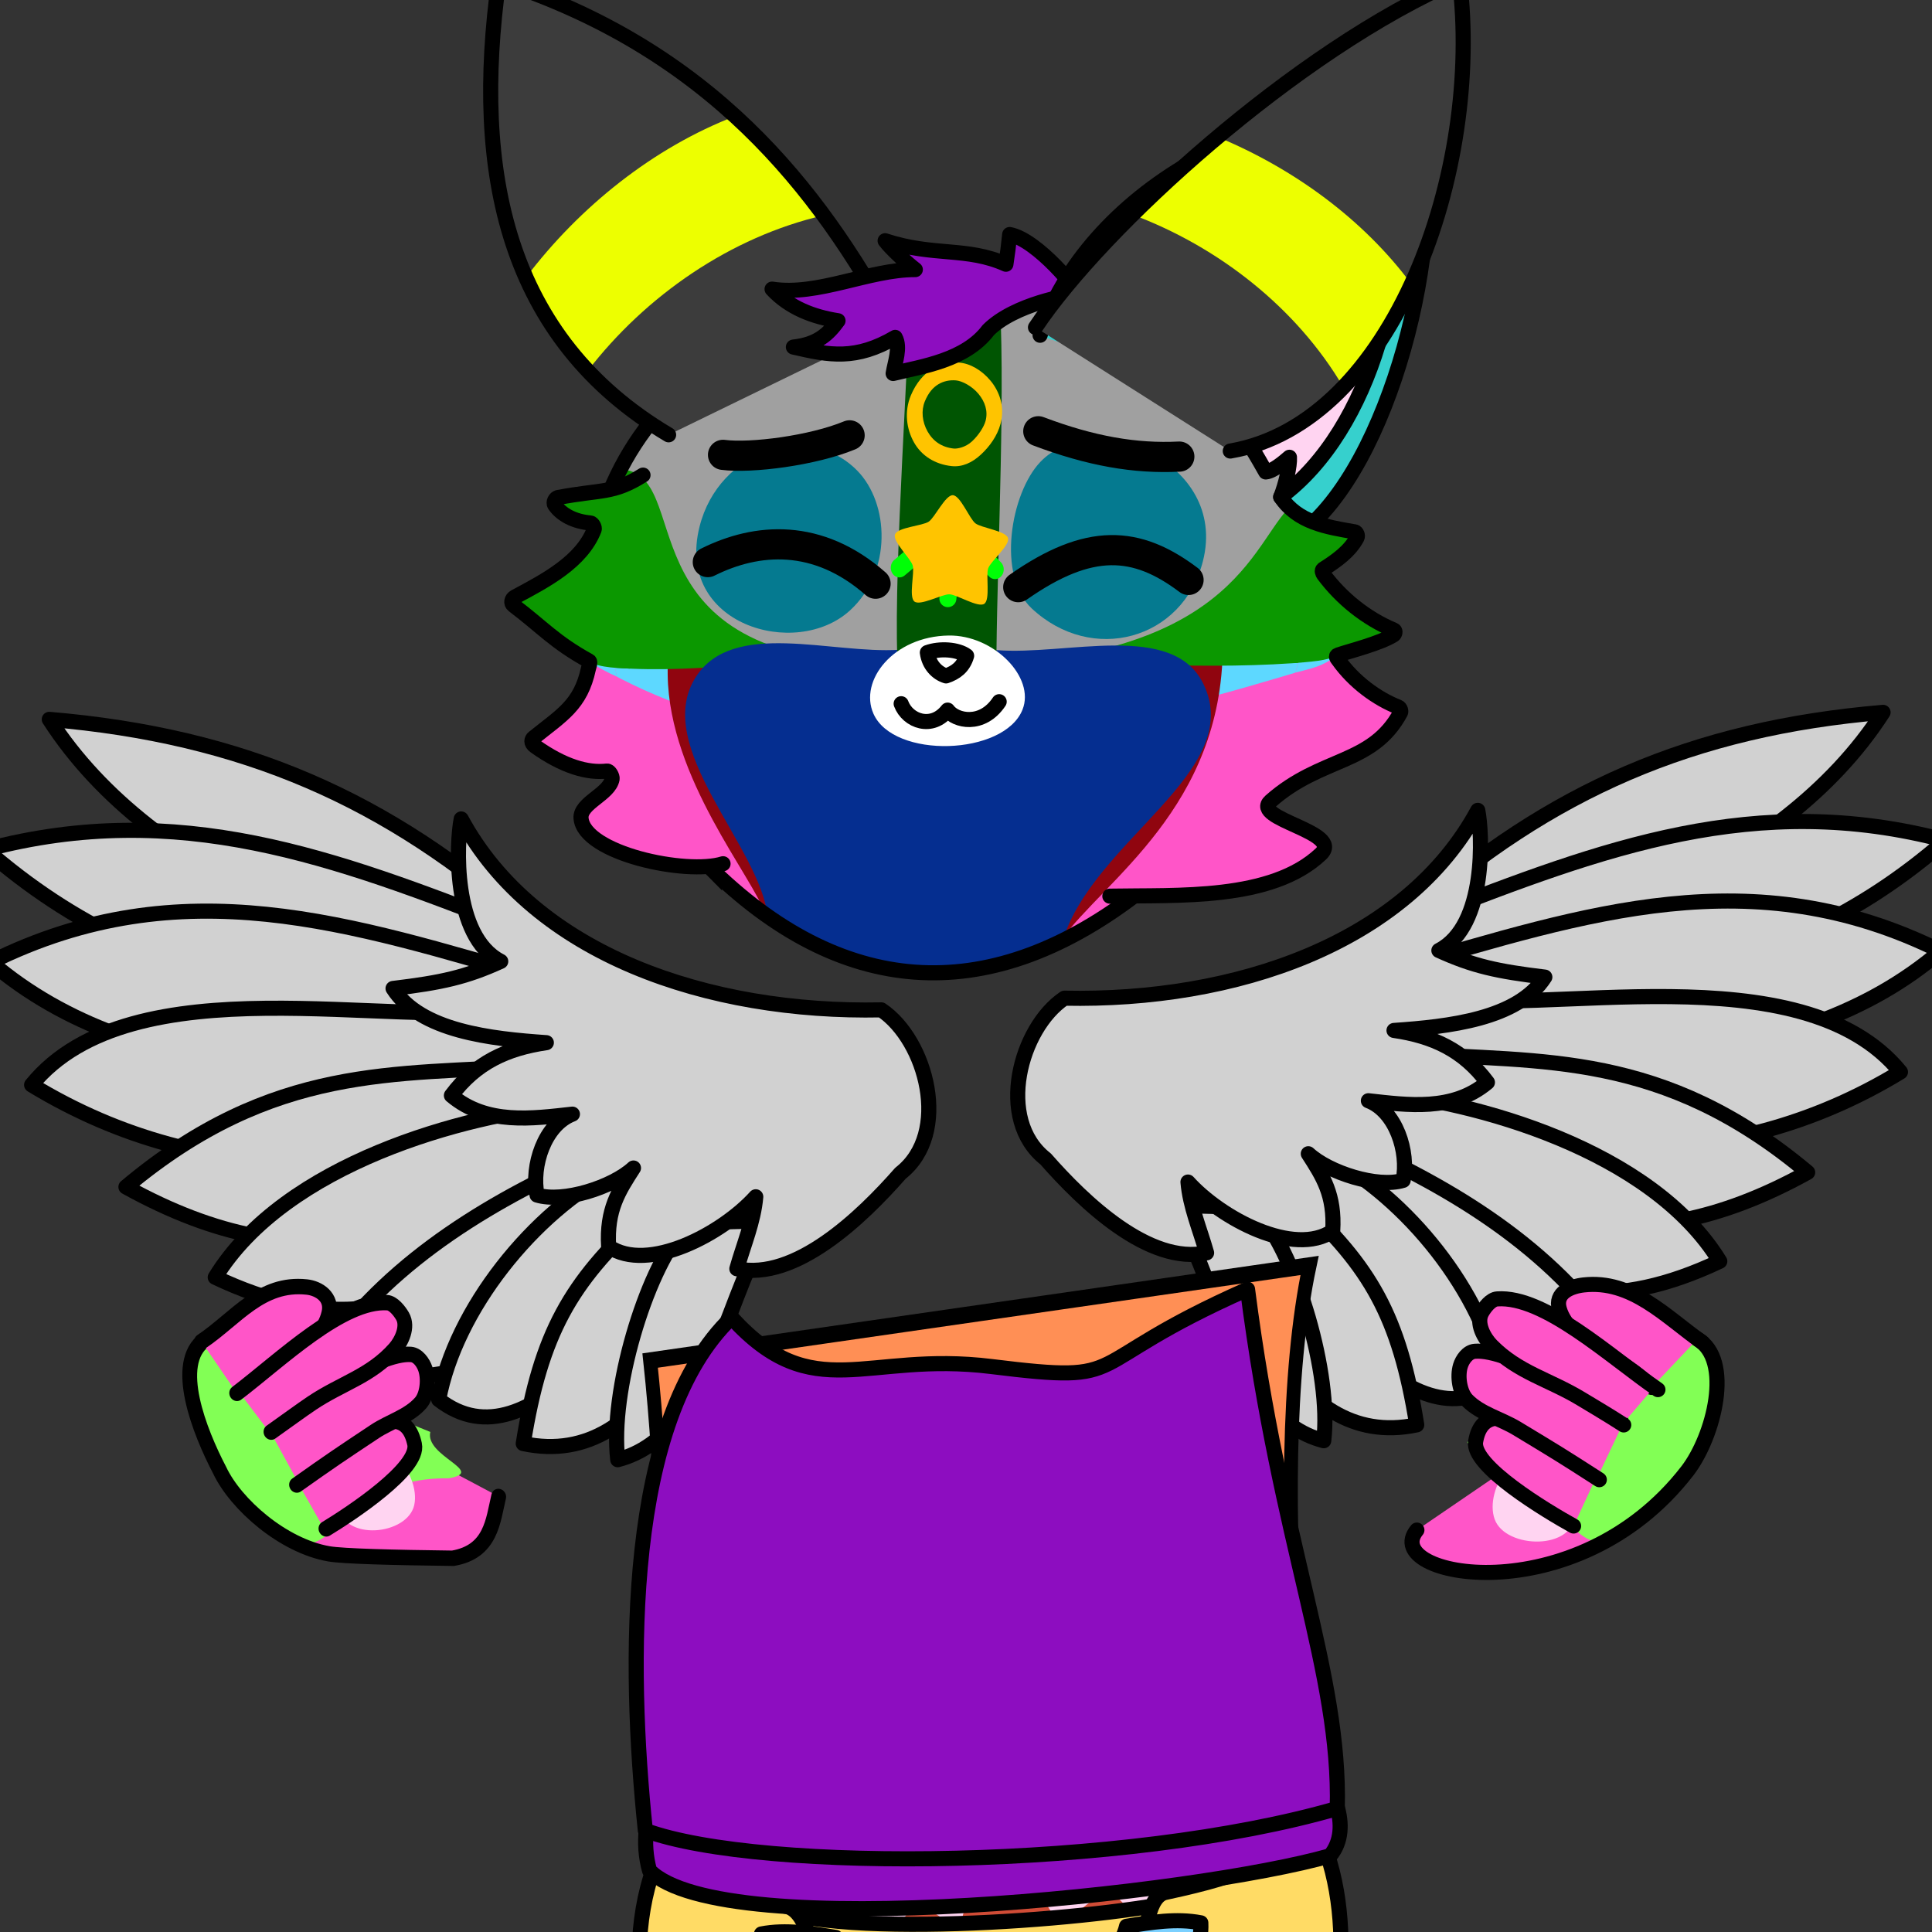 <?xml version="1.0" encoding="UTF-8" standalone="no"?>
<!-- Created with Inkscape (http://www.inkscape.org/) -->

<svg
   width="512"
   height="512"
   viewBox="0 0 135.467 135.467"
   version="1.1"
   id="svg5"
   inkscape:version="1.2.2 (b0a8486541, 2022-12-01)"
   sodipodi:docname="heart.svg"
   xml:space="preserve"
   xmlns:inkscape="http://www.inkscape.org/namespaces/inkscape"
   xmlns:sodipodi="http://sodipodi.sourceforge.net/DTD/sodipodi-0.dtd"
   xmlns="http://www.w3.org/2000/svg"
   xmlns:svg="http://www.w3.org/2000/svg"><rect x="0" y="0" width="135.467" height="135.467" fill="#333333" stroke="none"/><sodipodi:namedview
     id="namedview7"
     pagecolor="#ffffff"
     bordercolor="#666666"
     borderopacity="1.0"
     inkscape:pageshadow="2"
     inkscape:pageopacity="0.0"
     inkscape:pagecheckerboard="0"
     inkscape:document-units="px"
     showgrid="false"
     inkscape:zoom="1.6058954"
     inkscape:cx="283.64239"
     inkscape:cy="403.82457"
     inkscape:window-width="1920"
     inkscape:window-height="1011"
     inkscape:window-x="0"
     inkscape:window-y="32"
     inkscape:window-maximized="1"
     inkscape:current-layer="layer1"
     inkscape:snap-global="false"
     inkscape:showpageshadow="0"
     inkscape:deskcolor="#d1d1d1" /><defs
     id="defs2"><inkscape:path-effect
       effect="perspective-envelope"
       up_left_point="130.042,66.764"
       up_right_point="144.987,69.287"
       down_left_point="127.485,88.631"
       down_right_point="144.987,87.54"
       id="path-effect2065"
       is_visible="true"
       lpeversion="1"
       deform_type="perspective"
       horizontal_mirror="false"
       vertical_mirror="false"
       overflow_perspective="false" /><inkscape:path-effect
       effect="perspective-envelope"
       up_left_point="188.184,110.793"
       up_right_point="203.177,110.793"
       down_left_point="188.184,124.411"
       down_right_point="202.468,120.974"
       id="path-effect2004"
       is_visible="true"
       lpeversion="1"
       deform_type="perspective"
       horizontal_mirror="false"
       vertical_mirror="false"
       overflow_perspective="false" /><inkscape:path-effect
       effect="perspective-envelope"
       up_left_point="198.486,59.772"
       up_right_point="208.962,55.688"
       down_left_point="198.486,73.39"
       down_right_point="215.162,70.391"
       id="path-effect2004-3"
       is_visible="true"
       lpeversion="1"
       deform_type="perspective"
       horizontal_mirror="false"
       vertical_mirror="false"
       overflow_perspective="false" /><inkscape:path-effect
       effect="perspective-envelope"
       up_left_point="160.508,24.162"
       up_right_point="172.165,22.382"
       down_left_point="152.493,37.163"
       down_right_point="178.61,37.163"
       id="path-effect2065-2"
       is_visible="true"
       lpeversion="1"
       deform_type="perspective"
       horizontal_mirror="false"
       vertical_mirror="false"
       overflow_perspective="false" /><inkscape:path-effect
       effect="perspective-envelope"
       up_left_point="136.282,108.564"
       up_right_point="153.818,108.564"
       down_left_point="140.806,120.297"
       down_right_point="153.818,123.881"
       id="path-effect2065-1"
       is_visible="true"
       lpeversion="1"
       deform_type="perspective"
       horizontal_mirror="false"
       vertical_mirror="false"
       overflow_perspective="false" /><inkscape:path-effect
       effect="perspective-envelope"
       up_left_point="187.415,82.912"
       up_right_point="203.743,80.588"
       down_left_point="187.415,101.165"
       down_right_point="203.94,102.419"
       id="path-effect2065-7"
       is_visible="true"
       lpeversion="1"
       deform_type="perspective"
       horizontal_mirror="false"
       vertical_mirror="false"
       overflow_perspective="false" /></defs><g
     inkscape:label="Layer 1 [body]"
     id="layer1"
     style="display:inline"><g
       id="g8207-3"
       inkscape:label="[accessories.wings] {hidden}"
       style="display:inline;stroke:#000000;stroke-width:1.257;stroke-linecap:round;stroke-linejoin:round;stroke-miterlimit:4;stroke-dasharray:none;stroke-opacity:1"
       transform="matrix(0.842,0,0,0.842,-186.237,-47.47)"><path
         style="display:inline;fill:#d1d1d1;fill-opacity:1;stroke:#000000;stroke-width:1.257;stroke-linecap:round;stroke-linejoin:round;stroke-miterlimit:4;stroke-dasharray:none;stroke-opacity:1"
         d="m 265.189,133.319 c -11.721,-10.389 -23.74,-15.669 -39.901,-17.037 8.803,13.667 26.827,18.665 41.745,25.777"
         id="path11649-6"
         sodipodi:nodetypes="ccc"
         inkscape:label="[accessories.wings.base]" /><path
         style="display:inline;fill:#d1d1d1;fill-opacity:1;stroke:#000000;stroke-width:1.257;stroke-linecap:round;stroke-linejoin:round;stroke-miterlimit:4;stroke-dasharray:none;stroke-opacity:1"
         d="m 263.602,133.457 c -14.492,-5.618 -27.555,-10.593 -43.6,-6.334 14.746,12.891 30.408,12.71 46.997,14.197"
         id="path6445-7"
         sodipodi:nodetypes="ccc"
         inkscape:label="[accessories.wings.base]" /><path
         style="display:inline;fill:#d1d1d1;fill-opacity:1;stroke:#000000;stroke-width:1.257;stroke-linecap:round;stroke-linejoin:round;stroke-miterlimit:4;stroke-dasharray:none;stroke-opacity:1"
         d="m 266.591,144.676 c -14.979,1.546 -33.755,2.454 -46.182,-8.181 15.948,-7.919 30.066,-3.143 45.646,1.355"
         id="path6447-5"
         sodipodi:nodetypes="ccc"
         inkscape:label="[accessories.wings.base]" /><path
         style="display:inline;fill:#d1d1d1;fill-opacity:1;stroke:#000000;stroke-width:1.257;stroke-linecap:round;stroke-linejoin:round;stroke-miterlimit:4;stroke-dasharray:none;stroke-opacity:1"
         d="m 263.584,140.328 c -9.471,1.82 -31.372,-3.913 -39.768,6.394 14.81,9.025 31.505,7.853 46.155,1.266"
         id="path6449-3"
         sodipodi:nodetypes="ccc"
         inkscape:label="[accessories.wings.base]" /><path
         style="display:inline;fill:#d1d1d1;fill-opacity:1;stroke:#000000;stroke-width:1.257;stroke-linecap:round;stroke-linejoin:round;stroke-miterlimit:4;stroke-dasharray:none;stroke-opacity:1"
         d="m 265.372,145.146 c -11.244,0.8 -21.417,-0.224 -33.701,10.074 15.254,8.435 25.393,3.864 39.1,-2.952"
         id="path6451-5"
         sodipodi:nodetypes="ccc"
         inkscape:label="[accessories.wings.base]" /><path
         style="display:inline;fill:#d1d1d1;fill-opacity:1;stroke:#000000;stroke-width:1.257;stroke-linecap:round;stroke-linejoin:round;stroke-miterlimit:4;stroke-dasharray:none;stroke-opacity:1"
         d="m 268.291,148.445 c -8.348,0.747 -23.36,4.804 -29.183,14.299 17.848,8.479 24.999,-5.365 36.239,-12.073"
         id="path6457-6"
         sodipodi:nodetypes="ccc"
         inkscape:label="[accessories.wings.base]" /><path
         style="display:inline;fill:#d1d1d1;fill-opacity:1;stroke:#000000;stroke-width:1.257;stroke-linecap:round;stroke-linejoin:round;stroke-miterlimit:4;stroke-dasharray:none;stroke-opacity:1"
         d="m 271.109,152.382 c -8.669,3.764 -17.052,8.697 -22.624,16.427 11.215,7.158 21.966,-5.036 30.184,-12.777"
         id="path6459-2"
         sodipodi:nodetypes="ccc"
         inkscape:label="[accessories.wings.base]" /><path
         style="display:inline;fill:#d1d1d1;fill-opacity:1;stroke:#000000;stroke-width:1.257;stroke-linecap:round;stroke-linejoin:round;stroke-miterlimit:4;stroke-dasharray:none;stroke-opacity:1"
         d="m 272.402,153.807 c -6.836,3.573 -13.279,11.599 -14.687,19.117 7.804,6.094 16.451,-8.643 22.162,-14.333"
         id="path6461-9"
         sodipodi:nodetypes="ccc"
         inkscape:label="[accessories.wings.base]" /><path
         style="display:inline;fill:#d1d1d1;fill-opacity:1;stroke:#000000;stroke-width:1.257;stroke-linecap:round;stroke-linejoin:round;stroke-miterlimit:4;stroke-dasharray:none;stroke-opacity:1"
         d="m 274.589,157.768 c -5.851,5.424 -8.356,9.57 -9.831,18.824 10.924,2.322 15.213,-12.417 19.014,-20.426"
         id="path6463-1"
         sodipodi:nodetypes="ccc"
         inkscape:label="[accessories.wings.base]" /><path
         style="display:inline;fill:#d1d1d1;fill-opacity:1;stroke:#000000;stroke-width:1.257;stroke-linecap:round;stroke-linejoin:round;stroke-miterlimit:4;stroke-dasharray:none;stroke-opacity:1"
         d="m 277.988,158.85 c -3.011,3.453 -6.036,13.409 -5.361,19.085 8.057,-2.076 9.265,-15.46 12.847,-19.285"
         id="path6465-2"
         sodipodi:nodetypes="ccc"
         inkscape:label="[accessories.wings.base]" /><path
         style="display:inline;fill:#d1d1d1;fill-opacity:1;stroke:#000000;stroke-width:1.257;stroke-linecap:round;stroke-linejoin:round;stroke-miterlimit:4;stroke-dasharray:none;stroke-opacity:1"
         d="m 294.576,140.475 c -14.412,0.293 -28.866,-4.591 -34.985,-15.899 -0.385,1.896 -0.788,9.767 3.292,11.86 -2.883,1.315 -4.923,1.77 -8.968,2.254 2.273,3.569 8.183,4.198 12.766,4.516 -3.319,0.486 -5.877,1.674 -7.906,4.396 2.939,2.475 6.752,1.923 10.077,1.555 -2.316,0.88 -3.442,4.306 -2.943,6.74 2.154,0.66 6.277,-0.633 8.028,-2.254 -1.228,1.908 -2.255,3.475 -2.068,6.541 3.268,2.239 9.463,-1.055 12.251,-4.145 -0.174,2.07 -1.016,3.998 -1.576,5.993 4.866,1.05 10.399,-4.274 13.624,-7.95 4.26,-3.346 2.166,-11.087 -1.592,-13.607 z"
         id="path5619-7"
         sodipodi:nodetypes="cccccccccccccc"
         inkscape:label="[accessories.wings.base] {mandatory}" /></g><g
       id="g8207"
       inkscape:label="[accessories.wings] {hidden}"
       style="display:inline;stroke:#000000;stroke-width:1.257;stroke-linecap:round;stroke-linejoin:round;stroke-miterlimit:4;stroke-dasharray:none;stroke-opacity:1"
       transform="matrix(0.842,0,0,0.842,-123.042,-50.589)"><path
         style="display:inline;fill:#d1d1d1;fill-opacity:1;stroke:#000000;stroke-width:1.257;stroke-linecap:round;stroke-linejoin:round;stroke-miterlimit:4;stroke-dasharray:none;stroke-opacity:1"
         d="m 263.684,136.165 c 11.532,-10.221 23.357,-15.416 39.258,-16.762 -8.661,13.446 -26.394,18.363 -41.073,25.36"
         id="path11649"
         sodipodi:nodetypes="ccc"
         inkscape:label="[accessories.wings.base]" /><path
         style="display:inline;fill:#d1d1d1;fill-opacity:1;stroke:#000000;stroke-width:1.257;stroke-linecap:round;stroke-linejoin:round;stroke-miterlimit:4;stroke-dasharray:none;stroke-opacity:1"
         d="m 265.246,136.3 c 14.259,-5.527 27.111,-10.422 42.897,-6.231 -14.509,12.683 -29.918,12.504 -46.24,13.967"
         id="path6445"
         sodipodi:nodetypes="ccc"
         inkscape:label="[accessories.wings.base]" /><path
         style="display:inline;fill:#d1d1d1;fill-opacity:1;stroke:#000000;stroke-width:1.257;stroke-linecap:round;stroke-linejoin:round;stroke-miterlimit:4;stroke-dasharray:none;stroke-opacity:1"
         d="m 262.305,147.338 c 14.738,1.521 33.211,2.414 45.438,-8.049 -15.691,-7.791 -29.581,-3.092 -44.91,1.333"
         id="path6447"
         sodipodi:nodetypes="ccc"
         inkscape:label="[accessories.wings.base]" /><path
         style="display:inline;fill:#d1d1d1;fill-opacity:1;stroke:#000000;stroke-width:1.257;stroke-linecap:round;stroke-linejoin:round;stroke-miterlimit:4;stroke-dasharray:none;stroke-opacity:1"
         d="m 265.264,143.061 c 9.318,1.791 30.866,-3.85 39.127,6.291 -14.572,8.879 -30.997,7.726 -45.411,1.245"
         id="path6449"
         sodipodi:nodetypes="ccc"
         inkscape:label="[accessories.wings.base]" /><path
         style="display:inline;fill:#d1d1d1;fill-opacity:1;stroke:#000000;stroke-width:1.257;stroke-linecap:round;stroke-linejoin:round;stroke-miterlimit:4;stroke-dasharray:none;stroke-opacity:1"
         d="m 263.505,147.8 c 11.063,0.787 21.072,-0.22 33.158,9.911 -15.008,8.298 -24.984,3.801 -38.469,-2.904"
         id="path6451"
         sodipodi:nodetypes="ccc"
         inkscape:label="[accessories.wings.base]" /><path
         style="display:inline;fill:#d1d1d1;fill-opacity:1;stroke:#000000;stroke-width:1.257;stroke-linecap:round;stroke-linejoin:round;stroke-miterlimit:4;stroke-dasharray:none;stroke-opacity:1"
         d="m 260.633,151.046 c 8.214,0.735 22.984,4.726 28.713,14.068 -17.561,8.342 -24.596,-5.278 -35.655,-11.878"
         id="path6457"
         sodipodi:nodetypes="ccc"
         inkscape:label="[accessories.wings.base]" /><path
         style="display:inline;fill:#d1d1d1;fill-opacity:1;stroke:#000000;stroke-width:1.257;stroke-linecap:round;stroke-linejoin:round;stroke-miterlimit:4;stroke-dasharray:none;stroke-opacity:1"
         d="m 257.86,154.919 c 8.529,3.703 16.777,8.556 22.26,16.161 -11.034,7.042 -21.612,-4.955 -29.698,-12.57"
         id="path6459"
         sodipodi:nodetypes="ccc"
         inkscape:label="[accessories.wings.base]" /><path
         style="display:inline;fill:#d1d1d1;fill-opacity:1;stroke:#000000;stroke-width:1.257;stroke-linecap:round;stroke-linejoin:round;stroke-miterlimit:4;stroke-dasharray:none;stroke-opacity:1"
         d="m 256.588,156.321 c 6.726,3.515 13.065,11.411 14.45,18.808 -7.678,5.995 -16.186,-8.503 -21.804,-14.101"
         id="path6461"
         sodipodi:nodetypes="ccc"
         inkscape:label="[accessories.wings.base]" /><path
         style="display:inline;fill:#d1d1d1;fill-opacity:1;stroke:#000000;stroke-width:1.257;stroke-linecap:round;stroke-linejoin:round;stroke-miterlimit:4;stroke-dasharray:none;stroke-opacity:1"
         d="m 254.436,160.218 c 5.756,5.337 8.221,9.415 9.673,18.519 -10.748,2.284 -14.967,-12.216 -18.707,-20.095"
         id="path6463"
         sodipodi:nodetypes="ccc"
         inkscape:label="[accessories.wings.base]" /><path
         style="display:inline;fill:#d1d1d1;fill-opacity:1;stroke:#000000;stroke-width:1.257;stroke-linecap:round;stroke-linejoin:round;stroke-miterlimit:4;stroke-dasharray:none;stroke-opacity:1"
         d="m 251.091,161.282 c 2.963,3.397 5.939,13.192 5.274,18.776 -7.927,-2.042 -9.116,-15.21 -12.64,-18.973"
         id="path6465"
         sodipodi:nodetypes="ccc"
         inkscape:label="[accessories.wings.base]" /><path
         style="display:inline;fill:#d1d1d1;fill-opacity:1;stroke:#000000;stroke-width:1.257;stroke-linecap:round;stroke-linejoin:round;stroke-miterlimit:4;stroke-dasharray:none;stroke-opacity:1"
         d="m 234.771,143.205 c 14.18,0.289 28.4,-4.517 34.421,-15.641 0.379,1.865 0.775,9.609 -3.239,11.668 2.836,1.294 4.844,1.741 8.824,2.217 -2.237,3.511 -8.051,4.13 -12.56,4.443 3.266,0.478 5.782,1.647 7.779,4.325 -2.892,2.435 -6.643,1.892 -9.914,1.529 2.279,0.866 3.387,4.236 2.895,6.631 -2.12,0.649 -6.176,-0.623 -7.898,-2.217 1.208,1.877 2.219,3.419 2.034,6.435 -3.216,2.203 -9.31,-1.037 -12.054,-4.078 0.171,2.037 0.999,3.933 1.551,5.896 -4.787,1.033 -10.231,-4.204 -13.405,-7.821 -4.191,-3.292 -2.131,-10.907 1.566,-13.387 z"
         id="path5619"
         sodipodi:nodetypes="cccccccccccccc"
         inkscape:label="[accessories.wings.base] {mandatory}" /></g><g
       id="g56166"
       transform="matrix(0.859,0,0,0.859,2.554,-12.587)"
       style="stroke-width:1.232;stroke-miterlimit:4;stroke-dasharray:none"
       inkscape:label="head [head]"><path
         style="fill:#ff55c8;fill-opacity:1;stroke:none;stroke-width:1.232;stroke-linecap:round;stroke-miterlimit:4;stroke-dasharray:none;stroke-opacity:1"
         d="M 54.856,85.361 C 46.972,77.48 42.55,65.181 46.82,54.768 52.788,40.211 72.13,35.056 86.243,39.036 102.335,43.575 110.039,61.971 100.819,76.399 97.919,80.937 94.006,84.613 89.677,87.739 77.529,96.942 65.672,96.057 54.856,85.361 Z"
         id="path41324"
         sodipodi:nodetypes="cssscc"
         inkscape:label="path41324 [head.base]" /><path
         id="path1399"
         style="display:inline;fill:#5dd8ff;stroke:none;stroke-width:1.232;stroke-linecap:round;stroke-linejoin:round;stroke-miterlimit:4;stroke-dasharray:none;stroke-opacity:1"
         inkscape:label="path1399 {hidden} [head.horizontal-stripe]"
         d="M 45.762 58.099 C 44.928 61.677 44.992 65.391 45.773 69.009 C 66.022 80.709 91.006 73.095 103.99 69.193 C 104.632 66.741 104.871 64.261 104.744 61.827 C 87.903 68.962 60.767 72.53 45.762 58.099 z " /><path
         style="display:inline;fill:#90050f;fill-opacity:1;stroke:none;stroke-width:1.232;stroke-linecap:round;stroke-linejoin:round;stroke-miterlimit:4;stroke-dasharray:none;stroke-opacity:1"
         d="m 59.57,89.417 c -1.068,-3.182 -7.929,-11.205 -8.042,-19.679 -0.126,-9.434 2.685,-18.801 10.212,-19.962 8.457,-1.305 8.372,8.187 8.839,17.261 1.722,2.314 4.945,2.125 7.268,-0.202 0.908,-10.97 0.853,-16.819 10.159,-17.264 5.874,-0.281 8.872,4.539 8.832,17.825 -0.039,13.133 -9.658,19.098 -13.189,23.981 -4.822,2.858 -14.121,5.091 -24.08,-1.959 z"
         id="path2291"
         sodipodi:nodetypes="cssccsscc"
         inkscape:label="pattern2 {hidden} [head.eyes-and-cheeks]" /><g
         id="g3518"
         inkscape:label="splash"><path
           style="display:inline;fill:#ff9736;fill-opacity:1;stroke:none;stroke-width:0.308px;stroke-linecap:round;stroke-linejoin:round;stroke-miterlimit:4;stroke-dasharray:none;stroke-opacity:1"
           d="m 61.002,73.078 c 0.189,-3.51 -4.403,-2.549 -6.297,-0.866 1.596,-2.58 0.721,-3.277 -2.464,-3.865 3.332,0.029 4.497,-0.039 3.803,-2.785 1.065,1.436 2.84,0.18 3.596,-1.089 1.13,1.958 4.453,0.927 6.214,-0.145 -0.677,2.101 0.712,3.136 2.549,3.598 -3.005,0.754 -5.005,1.908 -7.401,5.153 z"
           id="path8847-6"
           sodipodi:nodetypes="cccccccc"
           inkscape:label="left splash {hidden} [head.splash]" /><path
           style="display:inline;fill:#ff9736;fill-opacity:1;stroke:none;stroke-width:0.308px;stroke-linecap:round;stroke-linejoin:round;stroke-miterlimit:4;stroke-dasharray:none;stroke-opacity:1"
           d="m 88.202,73.347 c -0.32,-3.349 3.991,-2.779 5.869,-1.244 -1.629,-2.404 -1.988,-3.973 1.034,-4.662 -3.186,0.16 -5.208,-0.422 -4.654,-3.076 -0.961,1.415 -2.65,1.087 -3.423,-0.096 -1.003,1.918 -2.999,1.211 -4.726,0.255 0.73,1.983 -1.134,3.414 -2.873,3.929 3.886,0.207 7.525,1.413 8.772,4.894 z"
           id="path8847"
           sodipodi:nodetypes="cccccccc"
           inkscape:label="right splash {hidden} [head.splash]" /></g><path
         id="path3725"
         style="fill:#0b9800;fill-opacity:1;stroke:none;stroke-width:1.232;stroke-linecap:round;stroke-miterlimit:4;stroke-dasharray:none;stroke-opacity:1"
         inkscape:label="upper half {hidden} [head.half.upper]"
         d="M 76.425 37.739 C 64.308 37.761 51.483 43.395 46.82 54.768 C 44.949 59.329 44.747 64.253 45.773 69.009 C 53.263 69.928 60.67 68.137 67.2 68.861 C 68.44 68.998 76.972 68.753 80.598 68.695 C 86.779 68.598 95.724 69.437 104.124 68.662 C 107.128 56.031 99.557 42.791 86.243 39.036 C 83.156 38.166 79.818 37.732 76.425 37.739 z " /><path
         id="path14591"
         style="display:inline;fill:#a0a0a0;fill-opacity:1;stroke:none;stroke-width:0.308;stroke-linecap:round;stroke-linejoin:round;stroke-miterlimit:4;stroke-dasharray:none;stroke-opacity:1"
         inkscape:label="path3311 [head.half.upper.alt] {hidden}"
         d="M 76.425 37.739 C 64.969 37.76 52.883 42.798 47.657 52.957 C 53.937 53.255 47.389 68.077 68.534 68.799 C 70.546 68.868 72.417 69.523 74.409 69.554 C 76.351 69.585 78.287 68.931 80.581 68.712 C 99.833 66.879 99.555 56.906 103.463 55.204 C 100.903 47.7 94.745 41.434 86.243 39.036 C 83.156 38.166 79.818 37.732 76.425 37.739 z " /><path
         style="display:inline;fill:#052e90;fill-opacity:1;stroke:none;stroke-width:1.232;stroke-linecap:round;stroke-linejoin:round;stroke-miterlimit:4;stroke-dasharray:none;stroke-opacity:1"
         d="m 59.684,89.511 c -0.5,-5.684 -9.554,-13.899 -5.841,-19.627 3.036,-4.683 11.029,-1.834 16.599,-2.191 2.629,-0.169 5.278,-0.192 7.904,0.025 5.69,0.469 14.4,-2.38 16.906,2.75 3.499,7.164 -8.989,12.748 -11.483,20.98 -5.251,4.021 -18.458,3.062 -24.084,-1.937 z"
         id="path2291-5"
         sodipodi:nodetypes="caaaacc"
         inkscape:label="pattern1 {hidden} [head.cheeks]" /><path
         style="display:inline;fill:#057a90;fill-opacity:1;stroke:none;stroke-width:0.308px;stroke-linecap:round;stroke-linejoin:round;stroke-miterlimit:4;stroke-dasharray:none;stroke-opacity:1"
         d="m 95.218,60.456 c -1.644,6.453 -9.071,8.453 -13.978,3.858 -2.853,-2.671 -1.731,-9.385 0.701,-11.949 4.254,-4.486 15.362,-0.093 13.277,8.091 z"
         id="path955-36"
         sodipodi:nodetypes="ssss"
         inkscape:label="right eye ring {hidden} [head.eye.ring]" /><path
         style="display:inline;fill:#057a90;fill-opacity:1;stroke:none;stroke-width:0.308px;stroke-linecap:round;stroke-linejoin:round;stroke-miterlimit:4;stroke-dasharray:none;stroke-opacity:1"
         d="m 54.128,57.644 c 1.579,-6.298 8.923,-8.62 12.881,-4.566 2.61,2.673 2.86,8.226 -0.596,11.398 -4.411,4.048 -14.294,1.18 -12.285,-6.831 z"
         id="path955-3"
         sodipodi:nodetypes="ssss"
         inkscape:label="left eye ring {hidden} [head.eye.ring]" /><path
         style="display:inline;fill:#005502;fill-opacity:1;stroke:none;stroke-width:0.308px;stroke-linecap:round;stroke-linejoin:round;stroke-miterlimit:4;stroke-dasharray:none;stroke-opacity:1"
         d="m 71.257,38.217 c 0.03,5.061 -1.268,22.261 -0.986,30.082 l 8.095,-0.431 c 0.083,-8.389 0.777,-22.207 0.194,-29.997 -3.616,-0.22 -5.495,-0.333 -7.303,0.346 z"
         id="path6070"
         sodipodi:nodetypes="ccccc"
         inkscape:label="divider {hidden} [head.divider]" /><path
         style="color:#000000;display:inline;fill:#ffc400;fill-opacity:1;stroke:none;stroke-width:1.232;stroke-linecap:round;stroke-linejoin:round;stroke-miterlimit:4;stroke-dasharray:none;stroke-opacity:1;-inkscape-stroke:none"
         d="m 71.375,46.935 c -0.55,1.317 -0.358,2.738 0.262,3.836 0.62,1.098 1.719,1.78 3.06,1.928 0.858,0.095 1.675,-0.269 2.398,-0.939 0.723,-0.67 1.34,-1.535 1.599,-2.495 0.382,-1.42 -0.099,-2.679 -0.815,-3.538 -0.716,-0.858 -1.659,-1.411 -2.582,-1.48 -0.697,-0.052 -1.451,0.076 -2.157,0.505 -0.706,0.429 -1.34,1.166 -1.765,2.181 z m 1.144,0.477 c 0.304,-0.727 0.678,-1.135 1.102,-1.392 0.423,-0.257 0.918,-0.356 1.423,-0.318 0.504,0.038 1.317,0.458 1.851,1.099 0.534,0.641 0.795,1.41 0.579,2.214 -0.131,0.486 -0.576,1.175 -1.107,1.667 -0.531,0.492 -1.21,0.617 -1.501,0.584 -0.964,-0.107 -1.674,-0.593 -2.124,-1.39 -0.45,-0.797 -0.532,-1.722 -0.222,-2.464 z"
         id="path738-3"
         inkscape:label="[head.forehead-ring] {hidden}"
         sodipodi:nodetypes="csssccssccccscsscscc" /><path
         style="color:#000000;display:inline;fill:#00ff06;fill-opacity:1;stroke:none;stroke-width:1.232;stroke-linecap:round;stroke-linejoin:round;stroke-miterlimit:4;stroke-dasharray:none;stroke-opacity:1;-inkscape-stroke:none"
         d="m 74.497,57.561 c -0.684,0.005 -1.312,0.321 -1.996,0.799 -0.684,0.478 -1.458,1.143 -2.48,2.002 a 0.708,0.79 0 0 0 -0.14,1.107 0.708,0.79 0 0 0 0.991,0.156 c 1.028,-0.863 1.794,-1.515 2.381,-1.925 0.586,-0.41 0.961,-0.555 1.254,-0.558 0.293,-0.002 0.611,0.122 1.135,0.534 0.524,0.412 1.209,1.096 2.13,2.04 a 0.708,0.79 0 0 0 0.999,-0.047 0.708,0.79 0 0 0 -0.042,-1.117 c -0.926,-0.949 -1.627,-1.661 -2.272,-2.168 -0.644,-0.507 -1.276,-0.828 -1.96,-0.822 z"
         id="path5154"
         inkscape:label="arrow head {hidden} [head.arrow.head]" /><path
         style="color:#000000;display:inline;fill:#00ff06;fill-opacity:1;stroke:none;stroke-width:1.232;stroke-linecap:round;stroke-linejoin:round;stroke-miterlimit:4;stroke-dasharray:none;stroke-opacity:1;-inkscape-stroke:none"
         d="m 74.397,60.909 a 0.693,0.693 0 0 0 -0.651,0.735 c 0.037,0.615 0.038,1.215 -0.034,1.79 a 0.693,0.693 0 0 0 0.601,0.773 0.693,0.693 0 0 0 0.773,-0.599 c 0.088,-0.694 0.084,-1.381 0.044,-2.048 A 0.693,0.693 0 0 0 74.397,60.909 Z"
         id="path5692"
         inkscape:label="arrow shaft {hidden} [head.arrow.shaft]" /><path
         style="fill:none;fill-opacity:1;stroke:#000000;stroke-width:1.232;stroke-linecap:round;stroke-miterlimit:4;stroke-dasharray:none;stroke-opacity:1"
         d="M 54.834,85.339 C 46.963,77.457 42.554,65.171 46.82,54.768 52.788,40.211 72.13,35.056 86.243,39.036 c 16.093,4.539 23.796,22.935 14.576,37.363 -2.913,4.558 -6.848,8.247 -11.201,11.382 -12.141,9.18 -24.006,8.236 -34.784,-2.443 z"
         id="path3784"
         sodipodi:nodetypes="cssscc"
         inkscape:label="path41324 [head.base]" /><g
         id="g1534"
         inkscape:label="ears [right-animated-ear]"
         inkscape:transform-center-x="5.1634418"
         inkscape:transform-center-y="-6.4808543"
         style="display:inline"><g
           id="g334"
           inkscape:label="g334 [ears.canine] {hidden}"
           style="display:none"><path
             style="fill:#36d0cd;fill-opacity:1;stroke:none;stroke-width:1.232;stroke-linecap:round;stroke-linejoin:round;stroke-miterlimit:4;stroke-dasharray:none;stroke-opacity:1"
             d="M 67.278,41.552 C 66.172,39.048 64.159,36.532 62.779,34.752 58.369,29.07 51.901,24.834 45.401,22.038 c -0.189,-0.081 -0.438,-0.092 -0.565,0.071 -5.715,7.344 -5.743,27.581 3.024,32.718 0.548,-0.47 1.099,-0.934 1.655,-1.392 -1.207,-3.978 -1.544,-6.325 2.083,-1.676 0.259,-0.658 -0.323,-3.381 1.752,-0.522 0.585,-0.444 0.72,-1.362 1.312,-1.794 1.812,-1.319 3.315,-3.661 5.547,-3.776 3.263,-0.168 5.887,-1.225 7.07,-4.114 z"
             id="path41698"
             sodipodi:nodetypes="cssscccccsc"
             inkscape:label="path41698 [ears.canine.base] {mandatory}" /><path
             style="color:#000000;display:inline;fill:#f90000;stroke:none;stroke-width:1.058;stroke-linecap:round;stroke-linejoin:round;stroke-miterlimit:4;stroke-dasharray:none;stroke-opacity:1;-inkscape-stroke:none"
             d="m 49.354,23.975 c -1.746,2.836 -3.831,4.216 -7.271,4.164 l -0.76,2.751 c 4.286,-0.421 8.547,-2.405 10.244,-5.726 z"
             id="path12902-2"
             inkscape:label="{hidden} [ears.canine.stripe.1]"
             sodipodi:nodetypes="ccccc" /><path
             style="color:#000000;display:inline;fill:#f90000;stroke:none;stroke-width:1.058;stroke-linecap:round;stroke-linejoin:round;stroke-miterlimit:4;stroke-dasharray:none;stroke-opacity:1;-inkscape-stroke:none"
             d="m 52.93,26.107 c -1.572,4.377 -7.454,6.972 -11.746,7.416 l -0.227,3.089 c 5.135,-0.532 12.132,-3.961 14.04,-9.276 z"
             id="path12902-3-9"
             inkscape:label="{hidden} [ears.canine.stripe.2]"
             sodipodi:nodetypes="ccccc" /><path
             style="display:inline;fill:#ffd4f1;fill-opacity:1;stroke:#000000;stroke-width:1.232;stroke-linecap:round;stroke-linejoin:round;stroke-miterlimit:4;stroke-dasharray:none;stroke-opacity:1"
             d="m 45.147,25.348 c -3.649,9.115 -2.256,22.893 4.406,28.025 -0.535,-1.287 -0.526,-2.559 -0.23,-3.845 0.725,1.38 1.492,1.979 2.529,2.689 0.052,-0.633 0.022,-1.885 -0.141,-2.497 0.624,0.14 1.351,1.059 1.643,1.615 1.729,-2.683 4.72,-4.523 6.756,-5.583 C 58.775,38.859 55.076,29.777 45.147,25.348 Z"
             id="path41811"
             sodipodi:nodetypes="cccccccc"
             inkscape:label="path41811 [ears.canine.inner] {mandatory}" /><path
             style="fill:none;fill-opacity:1;stroke:#000000;stroke-width:1.232;stroke-linecap:round;stroke-linejoin:round;stroke-miterlimit:4;stroke-dasharray:none;stroke-opacity:1"
             d="M 67.278,41.552 C 66.172,39.048 64.159,36.532 62.779,34.752 58.369,29.07 51.901,24.834 45.401,22.038 c -0.189,-0.081 -0.438,-0.092 -0.565,0.071 -5.715,7.344 -5.743,27.581 3.024,32.718"
             id="path3572"
             sodipodi:nodetypes="csssc"
             inkscape:label="path41698 [ears.canine.base] {mandatory}" /></g><g
           id="g3112"
           inkscape:label="[ears.umbreon] {hidden}"
           style="display:inline;stroke:#000000;stroke-width:1.257;stroke-linecap:round;stroke-linejoin:round;stroke-miterlimit:4;stroke-dasharray:none;stroke-opacity:1"
           transform="matrix(0.98,0,0,0.98,-143.651,-73.984)"><path
             style="display:inline;fill:#3c3c3c;fill-opacity:1;stroke:none;stroke-width:1.257;stroke-linecap:round;stroke-linejoin:round;stroke-miterlimit:4;stroke-dasharray:none;stroke-opacity:1"
             d="m 217.921,117.568 c -6.183,-11.361 -15.152,-22.997 -32.828,-28.72 -2.205,15.93 0.612,29.779 14.147,37.815"
             id="path3102"
             sodipodi:nodetypes="ccc"
             inkscape:label="[ears.umbreon.base]" /><path
             id="path3106"
             style="display:inline;fill:#edff00;fill-opacity:1;stroke:none;stroke-width:1.257;stroke-linecap:round;stroke-linejoin:round;stroke-miterlimit:4;stroke-dasharray:none;stroke-opacity:1"
             inkscape:label="[ears.umbreon.stripe] {hidden}"
             d="m 204.78,100.12 c -6.784,2.609 -12.941,7.522 -17.424,13.438 1.254,2.829 2.949,5.434 5.15,7.77 4.829,-6.26 11.887,-11.149 19.645,-12.945 -2.123,-2.887 -4.543,-5.678 -7.371,-8.263 z" /><path
             style="display:inline;fill:none;fill-opacity:1;stroke:#000000;stroke-width:1.257;stroke-linecap:round;stroke-linejoin:round;stroke-miterlimit:4;stroke-dasharray:none;stroke-opacity:1"
             d="m 217.921,117.568 c -6.183,-11.361 -15.152,-22.997 -32.828,-28.72 -2.205,15.93 0.612,29.779 14.147,37.815"
             id="path3110"
             sodipodi:nodetypes="ccc"
             inkscape:label="outline" /></g><g
           id="g1503-3"
           style="display:inline;stroke-width:1.232;stroke-miterlimit:4;stroke-dasharray:none"
           inkscape:label="[ears.none] {hidden}" /></g><g
         id="g3668"
         inkscape:label="[hair.short] {hidden}"
         style="display:inline;stroke-width:1.232;stroke-miterlimit:4;stroke-dasharray:none"
         transform="matrix(1.163,0.053,-0.053,1.163,-1.875,0.97)"><path
           style="fill:#8d0dc0;stroke:#000000;stroke-width:1.058;stroke-linecap:round;stroke-linejoin:round"
           d="m 71.06,24.988 c -0.038,0.707 -0.092,1.389 -0.169,2.093 -2.785,-1.105 -5.087,-0.298 -8.535,-1.261 0.43,0.541 1.704,1.579 2.208,1.925 -3.255,0.141 -6.732,2.179 -9.972,1.825 1.288,1.268 2.988,1.814 4.721,2.004 -0.653,0.986 -1.361,1.718 -3.043,1.986 2.569,0.476 4.426,0.73 7.1,-1.003 0.42,0.694 0.057,1.757 -0.028,2.536 1.993,-0.588 5.011,-1.135 6.527,-3.344 1.746,-1.91 5.597,-2.758 6.13,-2.782 0.196,-0.147 -2.98,-3.709 -4.939,-3.98 z"
           id="path3665"
           sodipodi:nodetypes="ccccccccccccc"
           inkscape:label="[hair.short.base] {mandatory}" /></g><g
         id="g1497"
         inkscape:label="ears [left-animated-ear]"
         style="display:inline;stroke-width:1.232;stroke-miterlimit:4;stroke-dasharray:none"
         inkscape:transform-center-x="-5.9726392"
         inkscape:transform-center-y="-2.1995902"><g
           id="g330"
           inkscape:label="g330 [ears.canine] {hidden}"
           style="display:inline"><path
             style="display:inline;fill:#36d0cd;fill-opacity:1;stroke:none;stroke-width:1.232;stroke-linecap:round;stroke-linejoin:round;stroke-miterlimit:4;stroke-dasharray:none;stroke-opacity:1"
             d="m 103.069,58.294 c 7.426,-5.491 12.049,-23.901 9.952,-33.341 -0.082,-0.368 -0.148,-0.673 -0.581,-0.75 -11.927,-2.138 -26.789,6.317 -30.515,17.816 2.508,1.059 5.133,1.365 7.491,0.823 5.448,-3.238 1.223,0.58 1.521,1.039 4.712,2.005 7.393,5.389 9.5,9.163 2.491,-1.853 1.908,0.116 1.183,2.256 0.494,0.991 0.969,1.995 1.449,2.995 z"
             id="path41692"
             sodipodi:nodetypes="csscccccc"
             inkscape:label="path41692 [ears.canine.base] {mandatory}" /><path
             style="color:#000000;display:inline;fill:#f90000;stroke:none;stroke-width:1.058;stroke-linecap:round;stroke-linejoin:round;stroke-miterlimit:4;stroke-dasharray:none;stroke-opacity:1;-inkscape-stroke:none"
             d="m 113.594,28.854 c -3.499,-0.363 -5.668,-1.686 -7.194,-4.984 l -2.967,0.537 c 2.365,3.888 6.206,7.036 10.145,7.13 z"
             id="path12902-2-6"
             inkscape:label="{hidden} [ears.canine.stripe.1]"
             sodipodi:nodetypes="ccccc" /><path
             style="color:#000000;display:inline;fill:#f90000;stroke:none;stroke-width:1.058;stroke-linecap:round;stroke-linejoin:round;stroke-miterlimit:4;stroke-dasharray:none;stroke-opacity:1;-inkscape-stroke:none"
             d="m 113.34,33.628 c -5.903,0.01 -9.937,-4.619 -12.326,-8.502 l -2.974,1.07 c 2.859,4.646 8.432,10.549 15.065,10.104 z"
             id="path12902-3-9-7"
             inkscape:label="{hidden} [ears.canine.stripe.2]"
             sodipodi:nodetypes="ccccc" /><path
             style="fill:#ffd4f1;fill-opacity:1;stroke:#000000;stroke-width:1.232;stroke-linecap:round;stroke-linejoin:round;stroke-miterlimit:4;stroke-dasharray:none;stroke-opacity:1"
             d="m 101.565,55.223 c 7.438,-5.498 10.821,-18.506 8.993,-27.872 -7.977,1.894 -15.715,6.408 -20.913,15.072 0.966,-0.581 2.312,-0.904 3.37,-1.293 -0.521,0.897 -1.297,1.948 -2.188,2.539 5.617,2.319 8.342,7.448 9.517,9.508 0.583,-0.041 1.497,-0.817 1.937,-1.199 0.049,0.678 -0.307,2.228 -0.715,3.245 z"
             id="path41809"
             sodipodi:nodetypes="cccccccc"
             inkscape:label="path41809 [ears.canine.inner] {mandatory}" /><path
             style="display:inline;fill:none;fill-opacity:1;stroke:#000000;stroke-width:1.232;stroke-linecap:round;stroke-linejoin:round;stroke-miterlimit:4;stroke-dasharray:none;stroke-opacity:1"
             d="m 103.069,58.294 c 7.426,-5.491 12.049,-23.901 9.952,-33.341 -0.082,-0.368 -0.148,-0.673 -0.581,-0.75 -11.927,-2.138 -26.789,6.317 -30.515,17.816"
             id="path3570"
             sodipodi:nodetypes="cssc"
             inkscape:label="path41692 [ears.canine.base] {mandatory}" /></g><g
           id="g1503"
           style="display:inline;stroke-width:1.232;stroke-miterlimit:4;stroke-dasharray:none"
           inkscape:label="[ears.none] {hidden}" /><g
           id="g67453"
           inkscape:label="[ears.umbreon] {hidden}"
           style="display:inline;stroke:#000000;stroke-width:1.257;stroke-linecap:round;stroke-linejoin:round;stroke-miterlimit:4;stroke-dasharray:none;stroke-opacity:1"
           transform="matrix(0.98,0,0,0.98,-128.631,-90.157)"><path
             style="display:inline;fill:#3c3c3c;fill-opacity:1;stroke:none;stroke-width:1.257;stroke-linecap:round;stroke-linejoin:round;stroke-miterlimit:4;stroke-dasharray:none;stroke-opacity:1"
             d="m 214.47,134.218 c 5.471,-8.231 21.735,-23.134 35.312,-28.969 1.977,15.852 -5.479,36.937 -19.087,39.268"
             id="path67449"
             sodipodi:nodetypes="ccc"
             inkscape:label="[ears.umbreon.base] {mandatory}" /><path
             id="path1188-3"
             style="display:inline;fill:#edff00;fill-opacity:1;stroke:none;stroke-width:1.257;stroke-linecap:round;stroke-linejoin:round;stroke-miterlimit:4;stroke-dasharray:none;stroke-opacity:1"
             inkscape:label="[ears.umbreon.stripe] {hidden}"
             d="m 229.65,118.363 c -2.547,2.14 -4.947,4.333 -7.097,6.465 7.153,2.669 13.674,7.758 17.561,14.374 2.247,-2.339 4.149,-5.288 5.671,-8.587 -3.976,-5.37 -9.777,-9.617 -16.134,-12.252 z" /><path
             style="display:inline;fill:none;fill-opacity:1;stroke:#000000;stroke-width:1.257;stroke-linecap:round;stroke-linejoin:round;stroke-miterlimit:4;stroke-dasharray:none;stroke-opacity:1"
             d="m 214.47,134.218 c 5.471,-8.231 21.735,-23.134 35.312,-28.969 1.977,15.852 -5.479,36.937 -19.087,39.268"
             id="path2143"
             sodipodi:nodetypes="ccc"
             inkscape:label="outline" /></g></g><g
         id="g2702"
         inkscape:label="hair"
         style="display:inline"
         transform="matrix(0.999,0.046,-0.046,0.999,2.094,-2.521)"><g
           id="g748"
           inkscape:label="[hair.fluffy] {hidden}"
           style="display:none"><path
             style="display:inline;fill:#00780e;fill-opacity:1;stroke:none;stroke-width:1.232;stroke-linecap:round;stroke-linejoin:round;stroke-miterlimit:4;stroke-dasharray:none;stroke-opacity:1"
             d="m 71.994,47.03 c -0.321,0.003 -0.749,-0.436 -0.629,-0.727 0.482,-1.176 2.232,-2.888 2.242,-4.485 0.001,-0.202 -0.272,-0.393 -0.42,-0.235 -3.222,3.43 -8.317,7.551 -12.522,7.258 -0.203,-0.014 -0.583,-0.455 -0.488,-0.633 0.448,-0.841 2.088,-2.489 2.344,-3.661 0.04,-0.183 -0.243,-0.438 -0.369,-0.342 -1.644,1.258 -4.84,2.848 -7.219,2.705 -0.262,-0.016 -0.549,-0.37 -0.459,-0.602 0.646,-1.669 2.027,-2.265 2.185,-4.174 0.021,-0.251 -0.172,-0.271 -0.392,-0.113 -1.471,1.056 -3.493,2.725 -5.215,2.917 -0.163,0.018 -0.4,-0.188 -0.34,-0.343 1.027,-2.627 3.519,-5.396 5.079,-7.732 0.097,-0.145 0.074,-0.466 -0.076,-0.548 -0.99,-0.539 -2.289,-0.471 -4.364,0.241 -0.17,0.058 -0.413,-0.347 -0.31,-0.492 3.638,-5.091 10.036,-7.397 15.2,-7.856 0.226,-0.02 0.36,-0.284 0.263,-0.488 -0.403,-0.844 -1.413,-1.111 -1.964,-1.872 -0.1,-0.139 -0.154,-0.637 0.007,-0.683 2.684,-0.768 5.824,0.38 8.682,1.205 0.152,0.044 0.573,-0.333 0.51,-0.478 -0.834,-1.928 -2.915,-2.898 -4.355,-4.367 -0.165,-0.168 -0.083,-0.626 0.153,-0.598 5.741,0.678 12.487,3.163 15.12,8.74 0.056,0.119 0.408,0.369 0.499,0.272 0.64,-0.687 0.637,-1.682 0.882,-2.577 0.033,-0.122 0.434,-0.285 0.493,-0.168 1.032,2.059 1.165,6.225 0.268,8.956 -0.047,0.142 -0.137,0.531 -0.057,0.649 1.335,1.983 2.952,5.113 1.265,7.715 -0.067,0.103 -0.754,0.196 -0.813,0.084 -1.177,-2.217 -2.347,-3.182 -4.358,-3.163 -0.545,0.005 -0.775,0.422 -1.698,1.414 -1.138,1.222 -5.54,4.146 -9.143,4.18 z"
             id="path2511"
             sodipodi:nodetypes="ssssssssssssssssssssssssssssssssssssss"
             inkscape:label="path41708 [hair.fluffy.base] {mandatory}" /><g
             id="g3243"
             inkscape:label="tips"
             style="display:inline;stroke-width:1.232;stroke-miterlimit:4;stroke-dasharray:none"><path
               id="path2486"
               style="fill:#00bb16;fill-opacity:1;stroke:none;stroke-width:1.232;stroke-linecap:round;stroke-linejoin:round"
               d="m 69.537,20.927 c -0.237,-0.028 -0.319,0.429 -0.153,0.598 1.05,1.071 2.437,1.878 3.437,2.983 0.046,-1.244 0.128,-1.939 2.176,-2.394 -1.815,-0.593 -3.685,-0.976 -5.46,-1.186 z m -3.171,3.986 c -0.623,0.008 -1.232,0.085 -1.819,0.253 -0.161,0.046 -0.107,0.544 -0.007,0.683 0.411,0.568 1.078,0.861 1.557,1.323 0.289,-0.609 1.358,-1.411 2.856,-1.973 -0.875,-0.181 -1.744,-0.297 -2.587,-0.286 z m -8.395,5.534 c -2.662,1.269 -5.132,3.103 -6.928,5.617 -0.103,0.145 0.14,0.55 0.31,0.492 1.325,-0.455 2.333,-0.645 3.147,-0.584 -0.37,-0.486 -0.815,-0.803 -0.716,-1.173 0.327,-1.222 2.309,-2.84 4.188,-4.351 z"
               sodipodi:nodetypes="ssccssssccscsccsc"
               inkscape:label="[hair.fluffy.tips] {hidden}" /><path
               id="path2542"
               style="display:inline;fill:#00bb16;fill-opacity:1;stroke:none;stroke-width:1.232;stroke-linecap:round;stroke-linejoin:round;stroke-miterlimit:4;stroke-dasharray:none;stroke-opacity:1"
               inkscape:label="[hair.fluffy.tips] {hidden}"
               d="m 53.52,39.982 c -1.117,1.511 -2.211,3.084 -2.808,4.612 -0.061,0.155 0.177,0.361 0.34,0.343 1.512,-0.168 3.234,-1.46 4.632,-2.491 -2.551,0.409 -2.673,-0.348 -2.164,-2.464 z m 2.339,4.178 c -0.47,0.654 -1.035,1.243 -1.385,2.147 -0.09,0.232 0.197,0.586 0.459,0.602 1.811,0.109 4.093,-0.787 5.805,-1.775 -2.61,0.541 -3.632,0.375 -4.879,-0.974 z m 6.065,1.63 c -0.597,0.91 -1.444,1.848 -1.747,2.417 -0.095,0.178 0.285,0.619 0.488,0.633 1.788,0.124 3.737,-0.551 5.634,-1.63 -2.55,0.611 -3.95,0.439 -4.375,-1.421 z"
               sodipodi:nodetypes="csccccsscccsccc" /><path
               id="path3030"
               style="display:inline;fill:#00bb16;fill-opacity:1;stroke:none;stroke-width:1.232;stroke-linecap:round;stroke-linejoin:round;stroke-miterlimit:4;stroke-dasharray:none;stroke-opacity:1"
               inkscape:label="[hair.fluffy.tips] {hidden}"
               d="m 86.434,27.154 c -0.139,0.002 -0.371,0.117 -0.396,0.208 -0.229,0.835 -0.242,1.757 -0.763,2.435 1.018,-0.579 1.323,-0.439 2.04,0.528 -0.123,-1.222 -0.386,-2.334 -0.785,-3.131 -0.015,-0.029 -0.05,-0.041 -0.097,-0.04 z m 2.091,13.341 c -1.307,2.828 -2.573,1.182 -4.028,1.219 1.08,0.427 1.886,1.361 2.696,2.886 0.059,0.111 0.747,0.018 0.813,-0.085 0.829,-1.279 0.86,-2.685 0.518,-4.02 z m -15.803,3.631 c -0.513,0.809 -1.106,1.565 -1.356,2.177 -0.119,0.291 0.308,0.731 0.63,0.728 1.457,-0.014 3.044,-0.501 4.494,-1.156 -2.593,0.533 -3.476,-0.372 -3.767,-1.748 z"
               sodipodi:nodetypes="scccssccscccsccc" /></g><path
             style="display:inline;fill:none;fill-opacity:1;stroke:#000000;stroke-width:1.232;stroke-linecap:round;stroke-linejoin:round;stroke-miterlimit:4;stroke-dasharray:none;stroke-opacity:1"
             d="m 71.994,47.03 c -0.321,0.003 -0.749,-0.436 -0.629,-0.727 0.483,-1.177 2.293,-2.979 2.242,-4.485 -0.007,-0.202 -0.278,-0.398 -0.42,-0.235 -2.89,3.301 -8.343,7.419 -12.522,7.258 -0.203,-0.008 -0.583,-0.455 -0.488,-0.633 0.448,-0.841 2.088,-2.489 2.344,-3.661 0.04,-0.183 -0.243,-0.438 -0.369,-0.342 -1.644,1.258 -4.84,2.848 -7.219,2.705 -0.262,-0.016 -0.549,-0.37 -0.459,-0.602 0.646,-1.669 2.027,-2.265 2.185,-4.174 0.021,-0.251 -0.172,-0.271 -0.392,-0.113 -1.471,1.056 -3.493,2.725 -5.215,2.917 -0.163,0.018 -0.418,-0.141 -0.357,-0.296 1.027,-2.627 3.537,-5.442 5.096,-7.779 0.097,-0.145 0.074,-0.466 -0.076,-0.548 -0.99,-0.539 -2.289,-0.471 -4.364,0.241 -0.17,0.058 -0.413,-0.347 -0.31,-0.492 3.638,-5.091 10.036,-7.397 15.2,-7.856 0.226,-0.02 0.36,-0.284 0.263,-0.488 -0.403,-0.844 -1.413,-1.111 -1.964,-1.872 -0.1,-0.139 -0.154,-0.637 0.007,-0.683 2.684,-0.768 5.824,0.38 8.682,1.205 0.152,0.044 0.573,-0.333 0.51,-0.478 -0.834,-1.928 -2.915,-2.898 -4.355,-4.367 -0.165,-0.168 -0.083,-0.626 0.153,-0.598 5.741,0.678 12.487,3.163 15.12,8.74 0.056,0.119 0.408,0.369 0.499,0.272 0.64,-0.687 0.637,-1.682 0.882,-2.577 0.033,-0.122 0.434,-0.285 0.493,-0.168 1.032,2.059 1.165,6.225 0.268,8.956 -0.047,0.142 -0.137,0.531 -0.057,0.649 1.335,1.983 2.952,5.113 1.265,7.715 -0.067,0.103 -0.754,0.196 -0.813,0.084 -1.177,-2.217 -2.347,-3.182 -4.358,-3.163 -0.545,0.005 -0.775,0.422 -1.698,1.414 -1.138,1.222 -5.54,4.146 -9.143,4.18 z"
             id="path1021"
             sodipodi:nodetypes="ssssssssssssssssssssssssssssssssssssss" /></g><g
           id="g1503-6"
           style="display:inline;stroke-width:1.232;stroke-miterlimit:4;stroke-dasharray:none"
           inkscape:label="[hair.none] {hidden}" /></g><g
         id="g2529"><path
           style="display:inline;fill:#ff55c8;fill-opacity:1;stroke:none;stroke-width:1.232;stroke-linecap:round;stroke-miterlimit:4;stroke-dasharray:none;stroke-opacity:1"
           d="m 101.565,55.223 c 1.39,2.071 3.711,2.446 6.06,2.846 0.127,0.022 0.269,0.294 0.169,0.48 -0.601,1.119 -1.69,1.882 -2.75,2.556 -0.165,0.105 -0.047,0.354 0.018,0.442 1.461,1.96 3.478,3.587 5.74,4.534 0.16,0.067 0.09,0.327 -0.023,0.398 -1.099,0.692 -3.477,1.285 -4.517,1.632 -0.272,0.091 -0.084,0.286 1.4e-4,0.404 1.283,1.807 3.159,3.166 4.9,3.852 0.175,0.069 0.244,0.343 0.186,0.451 -2.317,4.295 -6.462,3.567 -10.605,7.227 -1.664,1.47 6.005,2.52 4.094,4.322 -4.037,3.807 -11.649,3.335 -17.217,3.437 10.486,-7.811 20.184,-17.849 13.944,-32.58 z"
           id="path50898"
           sodipodi:nodetypes="csssssssssssscc"
           inkscape:label="[head.base] {mandatory}" /><path
           style="display:inline;fill:#ff55c8;fill-opacity:1;stroke:none;stroke-width:1.232;stroke-linecap:round;stroke-miterlimit:4;stroke-dasharray:none;stroke-opacity:1"
           d="m 49.514,53.434 c -2.476,1.555 -3.351,1.15 -6.947,1.83 -0.209,0.04 -0.406,0.403 -0.259,0.615 0.53,0.765 1.548,1.346 2.922,1.464 0.169,0.015 0.36,0.378 0.299,0.533 -1.03,2.64 -3.963,4.165 -6.475,5.508 -0.276,0.147 -0.345,0.501 -0.113,0.677 2.39,1.809 3.344,2.994 6.183,4.555 0.118,0.065 -0.039,0.494 -0.066,0.619 -0.634,2.954 -2.149,3.767 -4.479,5.642 -0.141,0.113 -0.266,0.41 0.119,0.684 2.322,1.655 4.287,2.215 5.877,2.031 0.205,-0.024 0.453,0.442 0.417,0.64 -0.229,1.263 -2.635,1.962 -2.536,3.21 0.228,2.872 8.6,4.659 11.591,3.715 C 49.471,77.904 42.916,66.805 49.514,53.434 Z"
           id="path51207"
           sodipodi:nodetypes="cssssssssssssscc"
           inkscape:label="[head.base] {mandatory}" /><path
           id="path7141"
           style="display:inline;fill:#5dd8ff;fill-opacity:1;stroke:none;stroke-width:1.232;stroke-linecap:round;stroke-miterlimit:4;stroke-dasharray:none;stroke-opacity:1"
           inkscape:label="path1399 {hidden} [head.horizontal-stripe]"
           d="m 105.146,61.653 c -0.557,0.24 -1.125,0.477 -1.704,0.709 0.24,2.552 -0.019,4.943 -0.667,7.193 1.454,-0.388 2.076,-0.449 3.488,-1.445 1.041,-0.347 3.418,-0.939 4.518,-1.632 0.113,-0.071 0.183,-0.331 0.023,-0.398 -2.221,-0.93 -4.203,-2.515 -5.657,-4.427 z"
           sodipodi:nodetypes="ccccccc" /><path
           id="path3732"
           style="display:inline;fill:#0b9800;fill-opacity:1;stroke:none;stroke-width:1.232;stroke-linecap:round;stroke-miterlimit:4;stroke-dasharray:none;stroke-opacity:1"
           inkscape:label="{hidden} [head.half.upper]"
           d="m 101.565,55.223 c 1.341,4.793 2.06,9.528 1.081,13.559 1.133,-0.102 2.806,-0.17 3.617,-0.672 1.041,-0.347 3.418,-0.939 4.518,-1.632 0.113,-0.071 0.183,-0.331 0.023,-0.398 -2.262,-0.948 -4.279,-2.575 -5.74,-4.535 -0.065,-0.087 -0.183,-0.336 -0.018,-0.441 1.06,-0.674 2.149,-1.437 2.75,-2.556 0.1,-0.186 -0.042,-0.458 -0.169,-0.479 -2.349,-0.399 -4.67,-0.775 -6.06,-2.845 z"
           sodipodi:nodetypes="ccccccssccc" /><path
           style="display:inline;fill:none;fill-opacity:1;stroke:#000000;stroke-width:1.232;stroke-linecap:round;stroke-miterlimit:4;stroke-dasharray:none;stroke-opacity:1"
           d="m 101.565,55.223 c 1.39,2.071 3.711,2.446 6.06,2.846 0.127,0.022 0.269,0.294 0.169,0.48 -0.601,1.119 -1.69,1.882 -2.75,2.556 -0.165,0.105 -0.047,0.354 0.018,0.442 1.461,1.96 3.478,3.587 5.74,4.534 0.16,0.067 0.09,0.327 -0.023,0.398 -1.099,0.692 -3.477,1.285 -4.517,1.632 -0.272,0.091 -0.084,0.286 1.4e-4,0.404 1.283,1.807 3.159,3.166 4.9,3.852 0.175,0.069 0.244,0.343 0.186,0.451 -2.317,4.295 -6.462,3.567 -10.605,7.227 -1.664,1.47 6.005,2.52 4.094,4.322 -4.037,3.807 -11.649,3.335 -17.217,3.437"
           id="path2570"
           sodipodi:nodetypes="cssssssssssssc"
           inkscape:label="outline" /><path
           id="path7139"
           style="display:inline;fill:#5dd8ff;fill-opacity:1;stroke:none;stroke-width:1.232;stroke-linecap:round;stroke-miterlimit:4;stroke-dasharray:none;stroke-opacity:1"
           inkscape:label="path1399 {hidden} [head.horizontal-stripe]"
           d="m 45.529,57.877 c -1.03,2.64 -3.963,4.165 -6.475,5.507 -0.276,0.147 -0.345,0.501 -0.113,0.677 2.39,1.809 3.344,2.993 6.183,4.555 0.649,0.487 1.426,0.896 2.261,1.275 -0.745,-3.219 -0.87,-6.691 -0.047,-10.379 -0.621,-0.519 -1.225,-1.061 -1.81,-1.635 z"
           sodipodi:nodetypes="csscccc" /><path
           id="path3730"
           style="display:inline;fill:#0b9800;fill-opacity:1;stroke:none;stroke-width:1.232;stroke-linecap:round;stroke-miterlimit:4;stroke-dasharray:none;stroke-opacity:1"
           inkscape:label="{hidden} [head.half.upper]"
           d="m 49.514,53.434 c -2.476,1.555 -3.352,1.151 -6.947,1.831 -0.209,0.04 -0.406,0.402 -0.259,0.615 0.53,0.765 1.548,1.346 2.922,1.464 0.169,0.015 0.36,0.378 0.299,0.533 -1.03,2.64 -3.963,4.165 -6.475,5.507 -0.276,0.147 -0.345,0.501 -0.113,0.677 2.39,1.809 3.344,2.993 6.183,4.555 0.714,0.591 2.8,0.573 3.33,0.616 -0.945,-4.747 -0.797,-9.963 1.06,-15.797 z"
           sodipodi:nodetypes="cssssssccc" /><path
           style="display:inline;fill:none;fill-opacity:1;stroke:#000000;stroke-width:1.232;stroke-linecap:round;stroke-miterlimit:4;stroke-dasharray:none;stroke-opacity:1"
           d="m 49.514,53.434 c -2.476,1.555 -3.351,1.15 -6.947,1.83 -0.209,0.04 -0.406,0.403 -0.259,0.615 0.53,0.765 1.548,1.346 2.922,1.464 0.169,0.015 0.36,0.378 0.299,0.533 -1.03,2.64 -3.963,4.165 -6.475,5.508 -0.276,0.147 -0.345,0.501 -0.113,0.677 2.39,1.809 3.344,2.994 6.183,4.555 0.118,0.065 -0.039,0.494 -0.066,0.619 -0.634,2.954 -2.149,3.767 -4.479,5.642 -0.141,0.113 -0.266,0.41 0.119,0.684 2.322,1.655 4.287,2.215 5.877,2.031 0.205,-0.024 0.453,0.442 0.417,0.64 -0.229,1.263 -2.635,1.962 -2.536,3.21 0.228,2.872 8.6,4.659 11.591,3.715"
           id="path2572"
           sodipodi:nodetypes="csssssssssssssc"
           inkscape:label="outline" /></g><path
         sodipodi:type="star"
         style="display:inline;fill:#ffc400;fill-opacity:1;stroke:none;stroke-width:2.801;stroke-linecap:round;stroke-linejoin:round;stroke-miterlimit:4;stroke-dasharray:none;stroke-opacity:1"
         id="path4724"
         inkscape:flatsided="false"
         sodipodi:sides="5"
         sodipodi:cx="324.0968"
         sodipodi:cy="203.04247"
         sodipodi:r1="11.023673"
         sodipodi:r2="7.3671618"
         sodipodi:arg1="0.94532669"
         sodipodi:arg2="1.5775612"
         inkscape:rounded="0.21"
         inkscape:randomized="0"
         d="m 330.551,211.979 c -1.142,0.818 -5.099,-1.566 -6.504,-1.57 -1.393,-0.004 -5.333,2.359 -6.455,1.533 -1.131,-0.834 -0.086,-5.333 -0.517,-6.671 -0.427,-1.326 -3.892,-4.343 -3.453,-5.665 0.443,-1.333 5.045,-1.73 6.184,-2.553 1.13,-0.816 2.928,-5.044 4.321,-5.034 1.405,0.009 3.205,4.264 4.339,5.093 1.125,0.822 5.702,1.226 6.123,2.554 0.425,1.339 -3.065,4.366 -3.503,5.701 -0.434,1.324 0.596,5.802 -0.537,6.613 z"
         transform="matrix(0.44,0.013,-0.013,0.44,-65.316,-33.628)"
         inkscape:transform-center-x="-0.024182637"
         inkscape:label="[head.star] {hidden}"
         inkscape:transform-center-y="0.031997862" /><path
         style="display:inline;fill:none;stroke:#000000;stroke-width:2.463;stroke-linecap:round;stroke-linejoin:round;stroke-miterlimit:4;stroke-dasharray:none;stroke-opacity:1;stop-color:#000000"
         d="m 81.78,49.856 c 4.285,1.621 7.912,2.251 11.511,2.068"
         id="path1073"
         inkscape:label="brow"
         sodipodi:nodetypes="cc" /><path
         style="display:inline;fill:none;stroke:#000000;stroke-width:2.463;stroke-linecap:round;stroke-linejoin:round;stroke-miterlimit:4;stroke-dasharray:none;stroke-opacity:1;stop-color:#000000"
         d="m 66.378,50.189 c -2.991,1.24 -8.021,1.891 -10.333,1.592"
         id="path1075"
         inkscape:label="brow"
         sodipodi:nodetypes="cc" /><path
         style="fill:none;stroke:#000000;stroke-width:2.463;stroke-linecap:round;stroke-linejoin:round;stroke-miterlimit:4;stroke-dasharray:none;stroke-opacity:1"
         d="m 54.804,60.536 c 4.005,-2.001 8.984,-2.375 13.692,1.763"
         id="path4081"
         sodipodi:nodetypes="cc" /><path
         style="fill:none;stroke:#000000;stroke-width:2.463;stroke-linecap:round;stroke-linejoin:round;stroke-miterlimit:4;stroke-dasharray:none;stroke-opacity:1"
         d="m 80.143,62.581 c 5.804,-4.067 9.657,-3.79 13.901,-0.59"
         id="path4083"
         sodipodi:nodetypes="cc" /><g
         id="g850"
         inkscape:label="g850 [face.muzzle] {hidden}"
         style="display:none"><path
           style="display:inline;fill:#96bf21;fill-opacity:1;stroke:none;stroke-width:1.232;stroke-linecap:round;stroke-linejoin:round;stroke-miterlimit:4;stroke-dasharray:none;stroke-opacity:1"
           d="m 78.388,67.04 c -0.968,-3.539 -7.977,-3.272 -8.901,0.272 1.596,3.24 9.613,0.558 8.901,-0.272 z"
           id="path11514"
           sodipodi:nodetypes="ccc"
           inkscape:label="path11514 [face.muzzle.top] {hidden}" /><path
           style="display:inline;fill:#36d0cd;stroke:none;stroke-width:1.232;stroke-linecap:round;stroke-linejoin:round;stroke-miterlimit:4;stroke-dasharray:none"
           d="m 64.335,70.772 c -0.009,-5.538 19.402,-7.004 20.133,0.443 1.625,7.102 -7.96,8.904 -10.264,4.732 -5.035,4.451 -10.857,1.458 -9.869,-5.175 z"
           id="path2451"
           sodipodi:nodetypes="cccc"
           inkscape:label="path2451 [face.muzzle.base] {mandatory}" /><path
           style="display:inline;fill:#767676;fill-opacity:1;stroke:#000000;stroke-width:1.232;stroke-linecap:round;stroke-linejoin:round;stroke-miterlimit:4;stroke-dasharray:none;stroke-opacity:1;stop-color:#000000"
           d="m 78.348,67.083 c 1.169,1.283 -2.193,4.713 -3.046,5.199 -2.507,1.429 -9.003,-4.277 -4.906,-5.369 1.954,-0.398 7.207,-0.574 7.951,0.169 z"
           id="path880"
           inkscape:label="snout [face.muzzle.snout] {mandatory}"
           sodipodi:nodetypes="cscc" /><path
           style="fill:none;stroke:#000000;stroke-width:1.232;stroke-linecap:round;stroke-linejoin:round;stroke-miterlimit:4;stroke-dasharray:none;stroke-opacity:1"
           d="m 64.322,70.889 c -1.695,7.503 7.969,9.535 9.933,4.264 0.748,5.189 11.375,3.4 10.096,-4.005"
           id="path1410"
           sodipodi:nodetypes="ccc" /><path
           style="fill:none;stroke:#000000;stroke-width:1.232;stroke-linecap:round;stroke-linejoin:round;stroke-miterlimit:4;stroke-dasharray:none;stroke-opacity:1"
           d="m 74.261,75.504 c 0.081,-0.87 -0.087,-1.718 0.144,-2.561"
           id="path2416"
           sodipodi:nodetypes="cc" /></g><g
         id="g2681"
         inkscape:label="g2681 {hidden} [face.cat]"
         style="display:none;stroke:#000000;stroke-width:1.257;stroke-linecap:round;stroke-linejoin:round;stroke-miterlimit:4;stroke-dasharray:none;stroke-opacity:1"
         transform="matrix(0.98,0,0,0.98,-145.238,-69.683)"><path
           style="fill:#b1b1b1;stroke-width:1.257;stroke-linecap:round;stroke-linejoin:round;stop-color:#000000"
           d="m 230.881,146.557 c 3.157,5.591 -4.942,5.975 -5.539,0.902"
           id="path667"
           sodipodi:nodetypes="cc"
           inkscape:label="path667 [face.cat.tongue] {hidden}" /><path
           style="display:inline;fill:#ff9898;fill-opacity:1;stroke:none;stroke-width:1.257;stroke-linecap:round;stroke-linejoin:round;stop-color:#000000"
           d="m 232.311,144.975 c -0.157,3.543 -7.201,5.215 -9.017,1.728 -1.888,3.791 -10.404,0.952 -8.217,-3.116 2.09,-3.398 5.792,-5.607 8.889,-5.665 3.111,-0.059 8.098,3.379 8.345,7.054 z"
           id="path1223"
           sodipodi:nodetypes="cccsc"
           inkscape:label="path1223 [face.cat.base] {mandatory}" /><path
           style="fill:#686868;fill-opacity:1;stroke:none;stroke-width:1.257;stroke-linecap:round;stroke-linejoin:round;stop-color:#000000"
           d="m 219.94,140.886 c -0.268,-0.563 -0.259,-1.74 -0.039,-1.872 3.407,-2.04 6.02,-1.523 8.29,0.235 0.198,0.153 0.247,1.75 -0.252,2.357"
           id="path3409"
           sodipodi:nodetypes="cssc"
           inkscape:label="path3409 [face.cat.top] {hidden}" /><path
           style="fill:#034000;fill-opacity:1;stroke:none;stroke-width:1.257;stroke-linecap:round;stroke-linejoin:round;stop-color:#000000"
           d="m 219.825,141.299 c 0.219,-1.149 0.172,-1.647 0.042,-2.288 -1.007,0.443 -3.094,2.153 -3.094,2.393 0.316,0.291 2.407,0.077 3.053,-0.105 z"
           id="path15471"
           sodipodi:nodetypes="cccc"
           inkscape:label="path15471  [face.cat.sides] {hidden}" /><path
           style="fill:#034000;fill-opacity:1;stroke:none;stroke-width:1.257;stroke-linecap:round;stroke-linejoin:round;stop-color:#000000"
           d="m 227.931,141.629 c -0.05,-0.536 -0.063,-2.055 0.311,-2.363 0.949,0.559 1.832,1.28 2.245,1.944 -0.396,0.322 -1.986,0.683 -2.556,0.42 z"
           id="path21206"
           sodipodi:nodetypes="cccc"
           inkscape:label="path21206 [face.cat.sides] {hidden}" /><path
           style="fill:#b1b1b1;stroke-width:1.257;stroke-linecap:round;stroke-linejoin:round;stroke-dasharray:none;stop-color:#000000"
           d="m 223.865,141.031 c 1.264,0.061 3.999,-0.762 3.691,1.013 -0.207,1.192 -1.787,0.623 -2.298,1.083 -0.518,0.465 -0.361,1.348 -1.712,1.272 -1.719,-0.096 -1.007,-0.782 -1.85,-1.448 -0.695,-0.55 -1.943,-0.285 -1.805,-1.505 0.186,-1.652 3.004,-0.462 3.974,-0.415 z"
           id="path567"
           sodipodi:nodetypes="sssssss"
           inkscape:label="path567 [face.cat.snout] {mandatory}" /><path
           style="fill:none;stroke-width:1.257;stroke-linecap:round;stroke-linejoin:round;stop-color:#000000"
           d="m 215.077,143.587 c -2.187,4.068 6.329,6.907 8.217,3.116 1.815,3.488 8.86,1.815 9.017,-1.728"
           id="path665"
           sodipodi:nodetypes="ccc" /></g><g
         id="g1636"
         inkscape:label="[face.pokemon] {hidden}"
         transform="matrix(0.98,0,0,0.98,-143.421,-70.439)"
         style="display:inline;stroke:#000000;stroke-width:1.257;stroke-linecap:round;stroke-linejoin:round;stroke-miterlimit:4;stroke-dasharray:none;stroke-opacity:1"><path
           style="display:inline;fill:#ffffff;fill-opacity:1;stroke:none;stroke-width:1.058;stroke-linecap:round;stroke-linejoin:round;stroke-miterlimit:4;stroke-dasharray:none;stroke-opacity:1"
           d="m 64.375,56.148 c 1.408,3.188 9.158,2.953 10.451,-0.283 0.907,-2.27 -2.018,-5.243 -5.175,-5.197 -3.878,0.056 -6.3,3.161 -5.276,5.48 z"
           id="path4549-6"
           sodipodi:nodetypes="aasa"
           inkscape:label="[face.pokemon.base] {mandatory}"
           transform="matrix(1.188,0,0,1.188,139.588,79.57)" /><path
           style="fill:#fdfdfd;stroke:#000000;stroke-width:1.257;stroke-linecap:round;stroke-linejoin:round"
           d="m 223.826,141.452 c -0.273,0.935 -0.896,1.396 -1.712,1.675 -0.726,-0.222 -1.428,-0.898 -1.559,-1.946 1.035,-0.375 2.525,-0.282 3.272,0.271 z"
           id="path1537"
           sodipodi:nodetypes="cccc"
           inkscape:label="[face.pokemon.snout] {mandatory}" /><path
           style="display:inline;fill:none;stroke:#000000;stroke-width:1.257;stroke-linecap:round;stroke-linejoin:round;stroke-miterlimit:4;stroke-dasharray:none;stroke-opacity:1"
           d="m 218.374,145.443 c 0.548,1.461 2.571,2.196 3.869,0.533 0.652,0.911 2.882,1.414 4.295,-0.701"
           id="path1638"
           sodipodi:nodetypes="ccc" /></g><g
         id="g8113"
         transform="matrix(1.998,-0.109,0.112,2.018,-384.722,-193.142)"
         style="display:none;stroke:#000000;stroke-width:0.613;stroke-linecap:round;stroke-linejoin:round;stroke-miterlimit:4;stroke-dasharray:none;stroke-opacity:1"
         inkscape:label="beak [face.beak] {hidden}"><path
           style="display:inline;fill:#dfc900;fill-opacity:1;stroke:#000000;stroke-width:0.613;stroke-linecap:round;stroke-linejoin:round;stroke-miterlimit:4;stroke-dasharray:none;stroke-opacity:1"
           d="m 215.747,143.5 c 1.17,5.433 10.33,5.708 11.718,0.936 -1.62,-5.666 -9.331,-5.975 -11.718,-0.936 z"
           id="path5093"
           sodipodi:nodetypes="ccc"
           inkscape:label="path5093 [face.beak.base] {mandatory}" /><path
           style="display:inline;fill:#dfc900;fill-opacity:1;stroke:#000000;stroke-width:0.613;stroke-linecap:round;stroke-linejoin:round;stroke-miterlimit:4;stroke-dasharray:none;stroke-opacity:1"
           d="m 215.958,143.348 c 0.585,0.899 3.412,1.857 5.59,2.561 2.511,-0.414 4.799,-1.047 5.73,-1.642"
           id="path6466"
           sodipodi:nodetypes="ccc"
           inkscape:label="path6466 [face.beak.base] {mandatory}" /></g></g><g
       id="g1085"
       inkscape:label="belly"
       transform="matrix(0.843,0,0,1,15.138,-1.879)"
       style="display:inline;stroke-width:1.153;stroke-miterlimit:4;stroke-dasharray:none"><path
         style="display:inline;fill:#ff8f55;fill-opacity:1;stroke:none;stroke-width:1.153;stroke-linecap:round;stroke-miterlimit:4;stroke-dasharray:none;stroke-opacity:1"
         d="m 90.969,90.609 c -3.866,15.372 0.555,42.521 1.668,48.169 -6.513,10.291 -47.438,6.522 -56.068,2.26 0.571,-4.809 1.669,-27.236 -0.449,-43.762 z"
         id="path66684"
         sodipodi:nodetypes="ccccc"
         inkscape:label="path66684 [body.base] {mandatory}" /><path
         style="display:inline;fill:#e4001c;fill-opacity:1;stroke:none;stroke-width:1.153;stroke-linecap:round;stroke-linejoin:round;stroke-miterlimit:4;stroke-dasharray:none;stroke-opacity:1;stop-color:#000000"
         d="m 37.263,123.174 c 14.984,8.296 36.506,7.876 50.627,5.387 0.971,-0.261 1.045,0.424 0.357,0.933 -12.844,9.497 -39.074,8.963 -50.839,0.848 -0.283,-2.233 -0.246,-5.182 -0.144,-7.169 z"
         id="path24782"
         sodipodi:nodetypes="ccscc"
         inkscape:label="path24782  [body.cat-stripes.2] {hidden}" /><path
         id="path3419"
         style="display:inline;fill:#339c38;fill-opacity:1;stroke:none;stroke-width:1.153;stroke-linecap:round;stroke-miterlimit:4;stroke-dasharray:none;stroke-opacity:1"
         inkscape:label="path66684-6 [body.belly-outline] {hidden}"
         d="m 61.68,102.809 c -3.815,0.199 -7.836,0.569 -11.157,2.625 -2.111,1.589 -2.516,4.363 -3.28,6.715 -0.945,2.549 -1.395,5.24 -1.593,7.943 -0.449,5.434 -0.282,10.952 0.792,16.305 0.435,1.975 1.235,4.109 3.118,5.126 2.299,1.337 4.997,1.715 7.581,2.137 5.915,0.82 11.933,0.751 17.866,0.163 2.71,-0.328 5.567,-1.018 7.631,-2.91 0.924,-0.903 1.256,-2.191 1.351,-3.438 0.986,-5.872 0.988,-11.856 0.701,-17.787 -0.247,-3.319 -0.394,-6.702 -1.394,-9.9 -0.472,-1.593 -1.724,-2.792 -3.161,-3.552 -2.608,-1.44 -5.559,-2.122 -8.46,-2.69 -3.294,-0.596 -6.651,-0.792 -9.996,-0.736 z" /><path
         style="display:inline;fill:#ffd4f1;fill-opacity:1;stroke:none;stroke-width:1.153;stroke-linecap:round;stroke-miterlimit:4;stroke-dasharray:none;stroke-opacity:1"
         d="m 81.257,109.389 c 2.116,3.725 2.225,20.539 1.366,25.421 -0.766,4.354 0.132,4.527 -3.575,6.32 -4.323,2.091 -27.081,2.239 -29.855,-2.197 -2.464,-3.94 -2.768,-19.73 -0.551,-25.506 1.177,-3.066 1.022,-5.397 3.298,-6.88 7.94,-4.082 26.562,-1.436 29.317,2.841 z"
         id="path66684-6"
         sodipodi:nodetypes="csssscc"
         inkscape:label="path66684-6 [body.belly] {hidden}" /><path
         style="display:inline;fill:#d04c36;fill-opacity:1;stroke:none;stroke-width:0.265px;stroke-linecap:round;stroke-linejoin:round;stroke-miterlimit:4;stroke-dasharray:none;stroke-opacity:1"
         d="m 81.481,141.434 c 1.432,-0.461 2.132,-2.106 2.923,-3.725 -1.398,-0.314 -3.075,0.049 -4.396,0.437 -0.356,-1.983 0.257,-3.556 -1.854,-5.271 -1.678,-0.072 -2.897,1.524 -3.599,2.47 -1.12,-1.582 -1.986,-3.738 -3.928,-4.458 -2.466,1.062 -3.313,2.983 -3.222,4.82 -0.536,-0.787 -2.11,-1.826 -3.077,-2.136 -0.713,0.508 -2.271,2.322 -1.834,3.212 -1.846,-1.199 -2.574,-1.491 -5.126,-0.627 -0.895,2.12 0.358,3.755 2.285,5.265 5.32,-0.115 16.18,0.318 21.828,0.013 z"
         id="path15717"
         sodipodi:nodetypes="ccccccccccccc"
         inkscape:label=" fluff {hidden} [body.crotch-fluff]"
         transform="matrix(1.186,0,0,1,-17.96,1.879)" /><path
         style="fill:none;fill-opacity:1;stroke:#000000;stroke-width:1.153;stroke-linecap:round;stroke-linejoin:round;stroke-miterlimit:4;stroke-dasharray:none;stroke-opacity:1"
         d="m 51.923,122.763 c -1.842,0.027 -3.588,1.926 -3.828,3.671 0.985,-0.575 1.961,-1.078 3.054,-1.406 -1.121,0.817 -1.647,1.702 -1.818,3.055 0.839,0.094 1.545,-0.422 2.275,-0.795"
         id="path68988"
         sodipodi:nodetypes="ccccc" /><path
         style="fill:none;fill-opacity:1;stroke:#000000;stroke-width:1.153;stroke-linecap:round;stroke-linejoin:round;stroke-miterlimit:4;stroke-dasharray:none;stroke-opacity:1"
         d="m 77.249,126.049 c 1.959,0.427 3.577,2.169 3.959,4.044 -0.618,-0.573 -1.338,-0.941 -2.182,-1.021 0.656,0.811 0.955,1.736 1.219,2.718 -0.404,-0.154 -1.255,-0.411 -1.682,-0.445 0.191,0.365 0.575,1.184 0.565,1.555 -0.527,-0.049 -1.223,-0.136 -1.719,0.009"
         id="path69183"
         sodipodi:nodetypes="ccccccc" /><path
         style="display:inline;fill:none;fill-opacity:1;stroke:#000000;stroke-width:1.153;stroke-linecap:round;stroke-miterlimit:4;stroke-dasharray:none;stroke-opacity:1"
         d="m 90.969,90.609 c -3.866,15.372 0.555,42.521 1.668,48.169 -6.513,10.291 -47.438,6.522 -56.068,2.26 0.571,-4.809 1.669,-27.236 -0.449,-43.762 z"
         id="path3621"
         sodipodi:nodetypes="ccccc"
         inkscape:label="outline" /><g
         id="g2147"
         inkscape:label="diaper [accessories.diaper] {hidden}"
         style="display:inline"
         transform="matrix(1.186,0,0,1,-22.013,25.447)"><path
           id="path1782"
           style="opacity:1;fill:#ffdb65;fill-opacity:1;stroke:#000000;stroke-width:1.058;stroke-linecap:round;stroke-linejoin:round;stop-color:#000000"
           d="m 85.925,117.29 c 2.076,-3.81 2.825,-7.571 1.321,-7.808 -5.356,1.406 -23.345,2.941 -29.556,0.862 -3.25,1.06 -2.638,4.246 -0.14,7.027 10.102,6.745 25.645,4.531 28.374,-0.082 z"
           inkscape:label="path1782 [accessories.diaper.base] {mandatory}"
           sodipodi:nodetypes="ccccc" /><path
           style="opacity:1;fill:#ffdb65;fill-opacity:1;stroke:#000000;stroke-width:1.058;stroke-linecap:round;stroke-linejoin:round;stop-color:#000000"
           d="m 94.365,123.005 c 3.353,-3.132 4.388,-13.191 1.076,-18.975 -2.542,2.859 -4.355,3.821 -10.289,5.095 -2.262,0.486 -1.758,9.172 1.711,11.237 3.224,-0.529 5.267,-0.262 7.503,2.644 z"
           id="path27891"
           sodipodi:nodetypes="ccscc"
           inkscape:label="path27891 [accessories.diaper.base] {mandatory}" /><path
           style="fill:#7ad0ff;fill-opacity:1;stroke:#000000;stroke-width:1.058;stroke-linecap:round;stroke-linejoin:round;stroke-opacity:1;stop-color:#000000"
           d="m 82.424,111.498 c 1.708,-0.277 3.491,-0.577 5.211,-0.243 0.039,0.782 -0.116,1.395 -0.372,2.125 -1.648,0.576 -3.619,0.353 -5.342,0.131 -0.117,-0.734 0.36,-1.332 0.503,-2.014 z"
           id="path27956"
           inkscape:label="path27956  [accessories.diaper.tape] {mandatory}" /><path
           style="display:inline;fill:#ffdb65;fill-opacity:1;stroke:#000000;stroke-width:1.058;stroke-linecap:round;stroke-linejoin:round;stroke-miterlimit:4;stroke-dasharray:none;stop-color:#000000"
           d="m 51.127,125.318 c -1.834,-2.106 -4.738,-12.179 -1.271,-19.309 0.932,2.719 4.11,3.178 8.71,4.097 2.582,0.516 2.938,10.07 -0.53,12.135 -3.224,-0.529 -4.672,0.171 -6.908,3.077 z"
           id="path27891-3"
           sodipodi:nodetypes="ccscc"
           inkscape:label="path27891 [accessories.diaper.base] {mandatory}" /><path
           style="display:inline;fill:#7ad0ff;fill-opacity:1;stroke:#000000;stroke-width:1.058;stroke-linecap:round;stroke-linejoin:round;stroke-miterlimit:4;stroke-dasharray:none;stroke-opacity:1;stop-color:#000000"
           d="m 62.032,112.278 c -1.708,-0.277 -3.491,-0.577 -5.211,-0.243 -0.039,0.782 0.116,1.395 0.372,2.125 1.648,0.576 3.619,0.353 5.342,0.131 0.117,-0.734 -0.36,-1.332 -0.503,-2.014 z"
           id="path27956-6"
           inkscape:label="path27956  [accessories.diaper.tape] {mandatory}" /></g></g><g
       id="g71349"
       inkscape:label="[accessories.hoodie] {hidden}"
       style="display:inline;stroke:#000000;stroke-width:1.257;stroke-linecap:round;stroke-linejoin:round;stroke-miterlimit:4;stroke-dasharray:none;stroke-opacity:1"
       transform="matrix(0.842,0,0,0.842,-110.401,-38.997)"><path
         style="fill:#8d0dc0;fill-opacity:1;stroke:#000000;stroke-width:1.257;stroke-linecap:round;stroke-linejoin:round;stroke-dasharray:none"
         d="m 191.121,190.329 c 5.749,-5.227 39.782,-4.369 49.32,3.151 1.46,1.151 3.418,5.004 1.443,7.37 -11.01,3.165 -50.526,7.452 -56.676,1.238 -0.649,-2.316 -0.268,-4.631 0.621,-6.947 z"
         id="path71328"
         sodipodi:nodetypes="sscccs"
         inkscape:label="[accessories.hoodie.base]" /><path
         style="fill:#8d0dc0;fill-opacity:1;stroke:#000000;stroke-width:1.257;stroke-linecap:round;stroke-linejoin:round;stroke-dasharray:none"
         d="m 242.479,196.91 c 0.284,-11.284 -4.73,-21.88 -7.474,-43.235 -14.535,6.437 -9.239,7.933 -21.341,6.436 -10.487,-1.297 -14.805,3.407 -21.623,-4.073 -8.871,8.487 -8.628,28.828 -7.183,42.707 9.678,3.542 40.147,3.243 57.621,-1.835 z"
         id="path71326"
         sodipodi:nodetypes="ccsccc"
         inkscape:label="[accessories.hoodie.base] {mandatory}" /></g><g
       id="g66267"
       transform="matrix(0.861,0.293,-0.295,0.859,49.267,-9.913)"
       style="stroke-width:1.164;stroke-miterlimit:4;stroke-dasharray:none"
       inkscape:label="right arm [hands.primate]"><path
         style="display:inline;stroke-width:1.164;stroke-miterlimit:4;stroke-dasharray:none;fill:#ff55c8;fill-opacity:1;stroke:none;stroke-linecap:round;stroke-linejoin:round;stroke-opacity:1"
         d="m 109.574,83.444 c 3.18,0.615 3.674,6.73 2.599,9.903 -4.522,13.342 -19.862,15.415 -18.238,11.048"
         id="path779"
         sodipodi:nodetypes="ccc"
         inkscape:label="path56361 [hands.primate.base] {hidden}" /><path
         style="fill:#82ff55;fill-opacity:1;stroke:none;stroke-width:1.164;stroke-linecap:round;stroke-linejoin:round;stroke-miterlimit:4;stroke-dasharray:none;stroke-opacity:1"
         d="m 109.574,83.444 c 3.18,0.615 3.674,6.73 2.599,9.903 -0.94,2.774 -2.348,5.062 -3.974,6.905 -1.482,1.218 -2.4,0.099 -4.157,-0.278 -4.283,-1.618 -5.943,-0.848 -8.636,-3.268"
         id="path56361"
         sodipodi:nodetypes="ccccc"
         inkscape:label="path56361 [hands.primate.back] {hidden}" /><path
         style="fill:#ffd4f1;fill-opacity:1;stroke:none;stroke-width:1.164;stroke-linecap:round;stroke-miterlimit:4;stroke-dasharray:none;stroke-opacity:1"
         d="m 105.036,99.233 c 0.927,2.744 -4.159,4.355 -5.699,2.439 -1.555,-1.934 -0.323,-6.687 2.705,-6.128 1.943,0.359 1.832,2.785 2.994,3.689 z"
         id="path60194"
         inkscape:label="path60194 [hands.primate.pads] {hidden}" /><path
         style="display:inline;stroke-width:1.164;stroke-miterlimit:4;stroke-dasharray:none;fill:none;fill-opacity:1;stroke:#000000;stroke-linecap:round;stroke-linejoin:round;stroke-opacity:1"
         d="m 109.574,83.444 c 3.18,0.615 3.674,6.73 2.599,9.903 -4.522,13.342 -19.862,15.415 -18.238,11.048"
         id="path784"
         sodipodi:nodetypes="ccc"
         inkscape:label="outline" /></g><g
       id="g66267-5"
       style="display:inline;stroke-width:1.201;stroke-miterlimit:4;stroke-dasharray:none"
       transform="matrix(-0.777,0.354,0.38,0.826,67.596,-13.619)"
       inkscape:label="left arm [hands.primate]"><path
         style="display:inline;stroke-width:1.201;stroke-miterlimit:4;stroke-dasharray:none;fill:#ff55c8;fill-opacity:1;stroke:none;stroke-linecap:round;stroke-opacity:1"
         d="m 109.328,83.387 c 3.18,0.615 3.516,6.258 3.334,9.628 -0.031,2.909 -2.137,7.337 -5.287,9.358 -0.966,0.62 -4.73,2.343 -9.098,4.274 -3.087,0.763 -4.27,-1.355 -5.533,-2.874"
         id="path749"
         sodipodi:nodetypes="ccscc"
         inkscape:label="path56361-6 [hands.primate.base] {hidden}" /><path
         style="display:inline;fill:#82ff55;fill-opacity:1;stroke:none;stroke-width:1.201;stroke-linecap:round;stroke-miterlimit:4;stroke-dasharray:none;stroke-opacity:1"
         d="m 109.328,83.387 c 3.18,0.615 3.516,6.258 3.334,9.628 -0.022,2.123 -1.184,5.03 -2.982,7.27 -1.21,1.507 -3.317,0.527 -4.326,0.317 -2.689,-0.561 -5.131,-1.636 -9.499,0.296 -3.087,0.763 1.04,-2.321 -0.224,-3.84"
         id="path56361-6"
         sodipodi:nodetypes="ccsscc"
         inkscape:label="path56361-6 [hands.primate.back] {hidden}" /><path
         style="fill:#ffd4f1;fill-opacity:1;stroke:none;stroke-width:1.201;stroke-linecap:round;stroke-miterlimit:4;stroke-dasharray:none;stroke-opacity:1"
         d="m 105.036,99.233 c 0.927,2.744 -4.159,4.355 -5.699,2.439 -1.555,-1.934 -0.323,-6.687 2.705,-6.128 1.943,0.359 1.832,2.785 2.994,3.689 z"
         id="path60194-2"
         inkscape:label="path60194-2 [hands.primate.pads] {hidden}" /><path
         style="display:inline;stroke-width:1.201;stroke-miterlimit:4;stroke-dasharray:none;fill:none;fill-opacity:1;stroke:#000000;stroke-linecap:round;stroke-opacity:1"
         d="m 109.328,83.387 c 3.18,0.615 3.516,6.258 3.334,9.628 -0.031,2.909 -2.137,7.337 -5.287,9.358 -0.966,0.62 -4.73,2.343 -9.098,4.274 -3.087,0.763 -4.27,-1.355 -5.533,-2.874"
         id="path782"
         sodipodi:nodetypes="ccscc"
         inkscape:label="outline" /></g><g
       id="g1179"
       inkscape:label="held object [held-object]"
       transform="matrix(1.129,0,0,1.129,-3.185,-14.579)"
       style="display:inline;fill:#ff001d;fill-opacity:1;stroke-width:0.938;stroke-miterlimit:4;stroke-dasharray:none"><g
         id="g7746"
         inkscape:label="heart [held-object.heart] {hidden}"
         style="display:none"><path
           style="display:inline;fill:#cd0031;fill-opacity:1;stroke:#000000;stroke-width:0.938;stroke-linecap:round;stroke-linejoin:round;stroke-miterlimit:4;stroke-dasharray:none;stroke-opacity:1;stop-color:#000000"
           d="M 61.059,60.837 C 65.295,45.647 99.997,28.176 110.038,45.518 126.608,74.135 92.687,129.209 63.9,131.219 34.456,133.275 -8.606,70.535 14.521,45.977 33.539,28.938 57.773,45.136 61.059,60.837 Z"
           id="path950"
           sodipodi:nodetypes="csscc"
           inkscape:label="heart [held-object.heart.base] {mandatory}" /><path
           style="display:inline;opacity:1;fill:#ffffff;fill-opacity:1;stroke-width:0.938;stroke-linecap:round;stroke-linejoin:round;stroke-miterlimit:4;stroke-dasharray:none;paint-order:stroke fill markers"
           d="m 11.966,65.456 c -3.025,-13.786 13.052,-27.249 25.925,-22.38 0.942,0.356 1.421,1.838 -0.66,2.141 C 20.765,47.616 18.262,56.304 13.664,66.674 12.91,68.374 12.183,66.443 11.966,65.456 Z"
           id="path2518"
           sodipodi:nodetypes="sssss" /><path
           style="display:inline;opacity:1;fill:#ffffff;fill-opacity:1;stroke-width:0.938;stroke-linecap:round;stroke-linejoin:round;stroke-miterlimit:4;stroke-dasharray:none;paint-order:stroke fill markers"
           d="m 110.59,74.801 c -4.229,19.277 -16.207,34.405 -30.234,46.078 -3.35,2.788 -6.248,0.218 -3.237,-2.64 12.803,-12.148 23.405,-24.009 31.18,-43.317 0.72,-1.788 2.848,-2.659 2.291,-0.121 z"
           id="path2760"
           sodipodi:nodetypes="sssss" /></g><g
         id="g2364-3"
         inkscape:label="[held-object.egg] {hidden}"
         style="display:none;opacity:1;fill:#ff001d;fill-opacity:1;stroke-width:0.938;stroke-miterlimit:4;stroke-dasharray:none"
         transform="translate(-109.639,-1.014)"><path
           style="display:inline;opacity:1;fill:#ff9970;fill-opacity:1;stroke:none;stroke-width:0.938;stroke-linecap:round;stroke-linejoin:round;stroke-miterlimit:4;stroke-dasharray:none;stroke-opacity:1"
           d="m 130.933,61.23 c 5.656,-17.157 20.433,-38.594 39.571,-39.048 18.228,-0.432 33.774,19.164 39.644,35.359 6.415,17.7 7.075,41.548 -4.211,56.413 -14.548,19.162 -48.18,24.372 -65.137,4.542 -13.861,-16.209 -15.957,-38.793 -9.867,-57.267 z"
           id="path752"
           sodipodi:nodetypes="aasssa"
           inkscape:label="[held-object.egg.base] {mandatory}" /><g
           id="g1414"><path
             id="path1137-56"
             style="display:inline;opacity:1;fill:#00efff;fill-opacity:1;stroke:none;stroke-width:0.938;stroke-linecap:round;stroke-linejoin:round;stroke-miterlimit:4;stroke-dasharray:none;paint-order:stroke fill markers"
             inkscape:label="[held-object.egg.stripe] {hidden}"
             d="m 211.883,102.492 c -19.752,13.684 -56.4,9.964 -78.756,4.065 1.401,3.502 5.739,9.607 7.353,11.558 14.815,5.892 44.27,8.078 63.343,-1.62 0.742,-0.817 1.448,-1.664 2.114,-2.541 4.752,-7.272 4.878,-8.367 5.946,-11.462 z"
             sodipodi:nodetypes="cccccc" /><path
             id="path1137-56-9"
             style="display:inline;fill:#00efff;fill-opacity:1;stroke:none;stroke-width:0.938;stroke-linecap:round;stroke-linejoin:round;stroke-miterlimit:4;stroke-dasharray:none;paint-order:stroke fill markers"
             inkscape:label="[held-object.egg.stripe] {hidden}"
             d="m 214.732,82.63 c -21.9,13.172 -64.218,7.685 -87.004,0.528 0.113,4.11 0.624,8.229 1.564,12.265 21.438,6.323 60.184,8.571 84.455,-0.221 0.741,-4.08 1.049,-8.318 0.985,-12.572 z"
             sodipodi:nodetypes="ccccc" /><path
             id="path1137-56-2"
             style="display:inline;opacity:1;fill:#00efff;fill-opacity:1;stroke:none;stroke-width:0.938;stroke-linecap:round;stroke-linejoin:round;stroke-miterlimit:4;stroke-dasharray:none;paint-order:stroke fill markers"
             inkscape:label="[held-object.egg.stripe] {hidden}"
             d="m 211.308,61.017 c -22.556,11.087 -60.214,5.688 -80.279,-0.068 -0.031,0.093 -0.065,0.188 -0.096,0.281 -1.066,3.232 -1.875,6.592 -2.42,10.02 15.184,5.93 66.247,12.074 85.333,0.912 -0.588,-3.835 -1.448,-7.587 -2.538,-11.145 z"
             sodipodi:nodetypes="ccccccc" /><path
             id="path1137-56-9-0"
             style="display:inline;opacity:1;fill:#00efff;fill-opacity:1;stroke:none;stroke-width:0.938;stroke-linecap:round;stroke-linejoin:round;stroke-miterlimit:4;stroke-dasharray:none;paint-order:stroke fill markers"
             inkscape:label="[held-object.egg.stripe] {hidden}"
             d="m 203.298,43.973 c -12.619,7.73 -53.121,5.023 -64.23,0.224 -2.006,3.145 -3.764,6.416 -5.239,9.665 19.875,4.906 52.146,5.772 75.271,1.007 -1.512,-3.614 -3.471,-7.327 -5.801,-10.897 z"
             sodipodi:nodetypes="ccccc" /><path
             id="path1137"
             style="opacity:1;fill:#00efff;fill-opacity:1;stroke:none;stroke-width:0.938;stroke-linecap:round;stroke-linejoin:round;stroke-dasharray:none;paint-order:stroke fill markers"
             d="m 171.356,22.177 c -0.283,-0.003 -0.568,-8.92e-4 -0.852,0.006 -9.181,0.218 -17.354,5.27 -24.003,12.357 9.452,3.242 37.93,4.806 48.696,-0.669 -6.728,-6.782 -14.948,-11.602 -23.841,-11.694 z"
             inkscape:label="[held-object.egg.stripe] {hidden}" /></g><g
           id="g2320"><path
             style="display:inline;fill:#cd0031;fill-opacity:1;stroke:none;stroke-width:0.938;stroke-linecap:round;stroke-linejoin:round;stroke-miterlimit:4;stroke-dasharray:none;stroke-opacity:1;stop-color:#000000"
             d="m 164.386,88.758 c 2.133,-3.182 11.505,-4.57 12.519,0.196 1.674,7.864 -10.366,17.986 -17.194,16.258 -6.984,-1.768 -12.216,-19.521 -4.992,-23.425 5.702,-2.483 10.094,3.1 9.666,6.972 z"
             id="path950-3"
             sodipodi:nodetypes="csscc"
             inkscape:label="[held-object.egg.heart] {hidden}" /><path
             style="display:inline;fill:#cd0031;fill-opacity:1;stroke:none;stroke-width:0.938;stroke-linecap:round;stroke-linejoin:round;stroke-miterlimit:4;stroke-dasharray:none;stroke-opacity:1;stop-color:#000000"
             d="m 196.741,114.173 c 0.977,-1.794 5.487,-3.201 6.085,-1.146 0.919,3.161 -3.999,9.125 -7.653,9.687 -4.411,0.678 -10.337,-8.074 -5.102,-11.28 3.659,-1.876 6.673,0.752 6.67,2.738 z"
             id="path950-3-6-5"
             sodipodi:nodetypes="csscc"
             inkscape:label="[held-object.egg.heart] {hidden}"
             inkscape:path-effect="#path-effect2004"
             inkscape:original-d="m 195.73408,114.59347 c 0.9531,-1.998 6.19513,-3.57659 7.17451,-0.937 1.61623,4.35595 -4.41944,11.15216 -8.46848,10.73597 -4.1414,-0.42567 -8.62066,-10.13795 -4.81721,-12.97556 3.05192,-1.89713 6.03118,0.92664 6.11118,3.17659 z" /><path
             style="display:inline;fill:#cd0031;fill-opacity:1;stroke:none;stroke-width:0.938;stroke-linecap:round;stroke-linejoin:round;stroke-miterlimit:4;stroke-dasharray:none;stroke-opacity:1;stop-color:#000000"
             d="m 203.889,60.74 c 0.418,-1.842 4.131,-4.509 5.723,-2.86 3.357,3.478 -0.345,14.263 -5.079,14.393 -4.151,0.114 -7.559,-9.409 -5.157,-12.412 1.843,-2.031 4.134,-0.869 4.512,0.878 z"
             id="path950-3-6-5-5"
             sodipodi:nodetypes="csscc"
             inkscape:label="[held-object.egg.heart] {hidden}"
             inkscape:path-effect="#path-effect2004-3"
             inkscape:original-d="m 206.0364,63.572898 c 0.9531,-1.998 6.19513,-3.57659 7.17451,-0.937 1.61623,4.35595 -4.41944,11.15216 -8.46848,10.73597 -4.1414,-0.42567 -8.62066,-10.13795 -4.81721,-12.97556 3.05192,-1.89713 6.03118,0.92664 6.11118,3.17659 z" /><path
             style="display:inline;fill:#cd0031;fill-opacity:1;stroke:none;stroke-width:0.938;stroke-linecap:round;stroke-linejoin:round;stroke-miterlimit:4;stroke-dasharray:none;stroke-opacity:1;stop-color:#000000"
             d="m 174.001,54.407 c 0.395,-3.443 7.355,-8.447 10.148,-5.036 4.609,5.629 -0.872,18.762 -7.08,20.205 -6.349,1.476 -17.923,-10.629 -13.734,-16.765 3.554,-4.361 9.403,-1.695 10.666,1.596 z"
             id="path950-3-7"
             sodipodi:nodetypes="csscc"
             inkscape:label="[held-object.egg.heart] {hidden}" /><path
             style="display:inline;fill:#cd0031;fill-opacity:1;stroke:none;stroke-width:0.938;stroke-linecap:round;stroke-linejoin:round;stroke-miterlimit:4;stroke-dasharray:none;stroke-opacity:1;stop-color:#000000"
             d="m 137.925,72.527 c 0.813,-2.803 5.476,-4.955 6.602,-1.701 1.905,5.504 -2.87,16.663 -7.318,17.195 -5.094,0.609 -10.965,-15.159 -6.13,-19.718 3.372,-2.657 6.612,1.119 6.846,4.224 z"
             id="path950-3-7-6"
             sodipodi:nodetypes="csscc"
             inkscape:label="[held-object.egg.heart] {hidden}"
             inkscape:path-effect="#path-effect2065"
             inkscape:original-d="m 134.53319,73.784881 c 0.92408,-2.938256 7.83888,-6.133506 9.70219,-2.687468 3.07491,5.686775 -3.91738,16.225052 -9.57696,16.439806 -5.78866,0.21965 -13.85106,-12.289491 -9.16339,-16.939323 3.83536,-3.207821 8.48984,0.102692 9.03816,3.186985 z" /><path
             style="display:inline;fill:#cd0031;fill-opacity:1;stroke:none;stroke-width:0.938;stroke-linecap:round;stroke-linejoin:round;stroke-miterlimit:4;stroke-dasharray:none;stroke-opacity:1;stop-color:#000000"
             d="m 194.869,86.713 c 0.71,-3.267 6.476,-7.671 8.195,-3.898 2.99,6.558 -3.361,19.031 -8.035,18.925 -4.333,-0.098 -9.712,-12.757 -6.684,-17.647 2.639,-3.645 6.087,-0.661 6.524,2.62 z"
             id="path950-3-7-6-0"
             sodipodi:nodetypes="csscc"
             inkscape:label="[held-object.egg.heart] {hidden}"
             inkscape:path-effect="#path-effect2065-7"
             inkscape:original-d="m 197.85876,87.409528 c 0.92408,-2.938256 7.83888,-6.133506 9.70219,-2.687468 3.07491,5.686775 -3.91738,16.22505 -9.57696,16.43981 -5.78866,0.21965 -13.85106,-12.289495 -9.16339,-16.939327 3.83536,-3.207821 8.48984,0.102692 9.03816,3.186985 z" /><path
             style="display:inline;fill:#cd0031;fill-opacity:1;stroke:none;stroke-width:0.938;stroke-linecap:round;stroke-linejoin:round;stroke-miterlimit:4;stroke-dasharray:none;stroke-opacity:1;stop-color:#000000"
             d="m 165.669,25.078 c 0.742,-1.279 4.729,-2.96 6.265,-1.992 3.668,2.309 -0.643,13.679 -8.125,14.073 -6.727,0.354 -6.67,-10.322 -2.865,-12.641 2.462,-1.367 4.617,-0.646 4.725,0.561 z"
             id="path950-3-7-6-9"
             sodipodi:nodetypes="csscc"
             inkscape:label="[held-object.egg.heart] {hidden}"
             inkscape:path-effect="#path-effect2065-2"
             inkscape:original-d="m 165.24792,23.407837 c 0.92408,-2.938256 7.83888,-6.133506 9.70219,-2.687468 3.07491,5.686775 -3.91738,16.225052 -9.57696,16.439806 -5.78866,0.21965 -13.85106,-12.289491 -9.16339,-16.939323 3.83536,-3.207821 8.48984,0.102692 9.03816,3.186985 z" /><path
             style="display:inline;fill:#cd0031;fill-opacity:1;stroke:none;stroke-width:0.938;stroke-linecap:round;stroke-linejoin:round;stroke-miterlimit:4;stroke-dasharray:none;stroke-opacity:1;stop-color:#000000"
             d="m 144.366,112.762 c 0.134,-2.624 6.286,-6.243 8.589,-2.052 3.323,6.049 -2.703,12.074 -6.432,11.16 -3.274,-0.803 -10.151,-8.867 -9,-12.175 1.447,-2.989 5.776,0.264 6.843,3.067 z"
             id="path950-3-7-6-2"
             sodipodi:nodetypes="csscc"
             inkscape:label="[held-object.egg.heart] {hidden}"
             inkscape:path-effect="#path-effect2065-1"
             inkscape:original-d="m 145.04596,112.33812 c 0.77543,-2.46561 6.57792,-5.14688 8.1415,-2.25517 2.58028,4.77201 -3.28723,13.61511 -8.03642,13.79532 -4.8575,0.18431 -11.62298,-10.31262 -7.68937,-14.21448 3.21841,-2.69181 7.12417,0.0862 7.58429,2.67433 z" /></g><path
           style="display:inline;opacity:1;fill:#000000;fill-opacity:0.224;stroke:none;stroke-width:0.938;stroke-linecap:round;stroke-linejoin:round;stroke-miterlimit:4;stroke-dasharray:none;stroke-opacity:1"
           d="m 185.529,26.299 c 10.183,9.188 16.359,23.372 19.575,36.17 4.11,16.352 5.221,37.018 -6.039,50.083 -10.146,11.772 -29.684,17.262 -45.826,15.171 17.697,7.825 41.178,1.404 52.697,-13.768 11.286,-14.865 10.626,-38.713 4.211,-56.413 C 205.982,46.048 196.942,32.844 185.529,26.299 Z"
           id="path1379"
           inkscape:label="shadow" /><path
           style="display:inline;fill:#ffffff;fill-opacity:1;stroke:none;stroke-width:0.938;stroke-linecap:round;stroke-linejoin:round;paint-order:stroke fill markers"
           d="m 158.226,30.905 c -6.597,4.033 -26.393,30.704 -20.097,35.895 3.203,2.64 6.443,-0.767 7.955,-5.049 2.693,-7.627 5.683,-16.893 11.529,-25.216 3.602,-5.128 5.48,-8.604 0.613,-5.629 z"
           id="path589"
           sodipodi:nodetypes="sssss"
           inkscape:label="highlight" /><path
           style="display:inline;opacity:1;fill:none;fill-opacity:1;stroke:#000000;stroke-width:0.938;stroke-linecap:round;stroke-linejoin:round;stroke-miterlimit:4;stroke-dasharray:none;stroke-opacity:1"
           d="m 130.933,61.23 c 5.656,-17.157 20.433,-38.594 39.571,-39.048 18.228,-0.432 33.774,19.164 39.644,35.359 6.415,17.7 7.075,41.548 -4.211,56.413 -14.548,19.162 -48.18,24.372 -65.137,4.542 -13.861,-16.209 -15.957,-38.793 -9.867,-57.267 z"
           id="path1745"
           sodipodi:nodetypes="aasssa"
           inkscape:label="outline" /></g></g><g
       id="g66263"
       transform="matrix(0.861,0.293,-0.295,0.859,49.267,-9.913)"
       style="stroke-width:1.164;stroke-miterlimit:4;stroke-dasharray:none"
       inkscape:label="right fingers foreground [hands.primate]"><g
         id="g1142"><path
           style="fill:#ff55c8;fill-opacity:1;stroke:none;stroke-width:1.164;stroke-linecap:round;stroke-miterlimit:4;stroke-dasharray:none;stroke-opacity:1"
           d="m 109.617,83.441 c -3.368,-0.767 -6.272,-2.706 -9.659,-1.111 -0.894,0.421 -1.932,1.292 -1.168,2.37 1.623,2.291 5.675,1.784 8.687,3.432"
           id="path56353"
           sodipodi:nodetypes="cssc"
           inkscape:label="[hands.primate.base] {mandatory}" /><path
           style="display:none;fill:#ff55c8;fill-opacity:1;stroke:none;stroke-width:1.164;stroke-linecap:round;stroke-miterlimit:4;stroke-dasharray:none;stroke-opacity:1"
           d="m 110.046,83.581 c -3.368,-0.767 -6.702,-2.846 -10.088,-1.251 -0.894,0.421 -1.932,1.292 -1.168,2.37 1.623,2.291 6.008,1.798 9.02,3.446"
           id="path1165"
           sodipodi:nodetypes="cssc"
           inkscape:label="[hands.primate.fingers] {hidden}" /><path
           style="fill:none;fill-opacity:1;stroke:#000000;stroke-width:1.164;stroke-linecap:round;stroke-miterlimit:4;stroke-dasharray:none;stroke-opacity:1"
           d="m 110.046,83.581 c -3.322,-0.98 -6.702,-2.846 -10.088,-1.251 -0.894,0.421 -1.932,1.292 -1.168,2.37 1.623,2.291 5.675,1.784 8.687,3.432"
           id="path1167"
           sodipodi:nodetypes="cssc"
           inkscape:label="outline" /></g><g
         id="g1145"><path
           style="fill:#ff55c8;fill-opacity:1;stroke:none;stroke-width:1.164;stroke-linecap:round;stroke-miterlimit:4;stroke-dasharray:none;stroke-opacity:1"
           d="m 105.67,96.222 c -2.687,-0.263 -10.402,-4.262 -9.667,0.249 0.307,1.883 6.887,3.306 9.256,3.731"
           id="path56359"
           sodipodi:nodetypes="csc"
           inkscape:label="[hands.primate.base] {mandatory}" /><path
           style="display:none;fill:#ff55c8;fill-opacity:1;stroke:none;stroke-width:1.164;stroke-linecap:round;stroke-miterlimit:4;stroke-dasharray:none;stroke-opacity:1"
           d="m 105.981,96.148 c -2.687,-0.263 -10.713,-4.188 -9.977,0.323 0.307,1.883 7.078,3.367 9.447,3.791"
           id="path1161"
           sodipodi:nodetypes="csc"
           inkscape:label="[hands.primate.fingers] {hidden}" /><path
           style="fill:none;fill-opacity:1;stroke:#000000;stroke-width:1.164;stroke-linecap:round;stroke-miterlimit:4;stroke-dasharray:none;stroke-opacity:1"
           d="m 105.197,95.184 c -2.687,-0.263 -9.929,-3.224 -9.194,1.287 0.307,1.883 6.887,3.306 9.256,3.731"
           id="path1163"
           sodipodi:nodetypes="csc"
           inkscape:label="outline" /></g><g
         id="g1148"
         style="display:inline"><path
           style="display:inline;fill:#ff55c8;fill-opacity:1;stroke:none;stroke-width:1.164;stroke-linecap:round;stroke-miterlimit:4;stroke-dasharray:none;stroke-opacity:1"
           d="m 106.297,91.472 c -2.541,-0.796 -10.223,-2.639 -12.614,-1.588 -0.517,0.227 -0.706,0.921 -0.687,1.433 0.031,0.853 0.614,1.965 1.345,2.334 1.318,0.666 2.918,0.517 4.332,0.827 3.468,0.76 3.668,0.758 7.099,1.611"
           id="path56357"
           sodipodi:nodetypes="cssssc"
           inkscape:label="[hands.primate.base] {mandatory}" /><path
           style="display:none;fill:#ff55c8;fill-opacity:1;stroke:none;stroke-width:1.164;stroke-linecap:round;stroke-miterlimit:4;stroke-dasharray:none;stroke-opacity:1"
           d="m 106.51,91.625 c -2.541,-0.796 -10.436,-2.792 -12.827,-1.741 -0.517,0.227 -0.706,0.921 -0.687,1.433 0.031,0.853 0.614,1.965 1.345,2.334 1.318,0.666 2.918,0.517 4.332,0.827 3.468,0.76 4.027,0.777 7.458,1.631"
           id="path1157"
           sodipodi:nodetypes="cssssc"
           inkscape:label="[hands.primate.fingers] {hidden}" /><path
           style="display:inline;fill:none;fill-opacity:1;stroke:#000000;stroke-width:1.164;stroke-linecap:round;stroke-miterlimit:4;stroke-dasharray:none;stroke-opacity:1"
           d="m 106.031,91.254 c -2.541,-0.796 -9.956,-2.421 -12.347,-1.37 -0.517,0.227 -0.706,0.921 -0.687,1.433 0.031,0.853 0.614,1.965 1.345,2.334 1.318,0.666 2.918,0.517 4.332,0.827 3.468,0.76 3.869,0.844 7.3,1.698"
           id="path1159"
           sodipodi:nodetypes="cssssc"
           inkscape:label="outline" /></g><g
         id="g1151"><path
           style="fill:#ff55c8;fill-opacity:1;stroke:none;stroke-width:1.164;stroke-linecap:round;stroke-miterlimit:4;stroke-dasharray:none;stroke-opacity:1"
           d="m 107.639,88.098 c -4.399,-1.254 -10.281,-4.011 -13.635,-2.596 -0.461,0.194 -0.703,0.936 -0.783,1.386 -0.166,0.927 0.803,1.798 1.532,2.165 2.636,1.325 5.068,1.038 7.93,1.678 1.114,0.249 1.938,0.298 3.624,0.714"
           id="path56355"
           sodipodi:nodetypes="cssssc"
           inkscape:label="[hands.primate.base] {mandatory}" /><path
           style="display:none;fill:#ff55c8;fill-opacity:1;stroke:none;stroke-width:1.164;stroke-linecap:round;stroke-miterlimit:4;stroke-dasharray:none;stroke-opacity:1"
           d="m 107.997,88.114 c -4.399,-1.254 -10.639,-4.027 -13.993,-2.612 -0.461,0.194 -0.703,0.936 -0.783,1.386 -0.166,0.927 0.803,1.798 1.532,2.165 2.636,1.325 5.068,1.038 7.93,1.678 1.114,0.249 2.178,0.396 3.864,0.812"
           id="path1153"
           sodipodi:nodetypes="cssssc"
           inkscape:label="[hands.primate.fingers] {hidden}" /><path
           style="fill:none;fill-opacity:1;stroke:#000000;stroke-width:1.164;stroke-linecap:round;stroke-miterlimit:4;stroke-dasharray:none;stroke-opacity:1"
           d="m 107.994,88.136 c -4.399,-1.254 -10.637,-4.05 -13.99,-2.635 -0.461,0.194 -0.703,0.936 -0.783,1.386 -0.166,0.927 0.803,1.798 1.532,2.165 2.636,1.325 5.068,1.038 7.93,1.678 1.114,0.249 2.015,0.42 3.701,0.837"
           id="path1155"
           sodipodi:nodetypes="cssssc"
           inkscape:label="outline" /></g></g><g
       id="g66263-9"
       style="display:inline;stroke-width:1.201;stroke-miterlimit:4;stroke-dasharray:none"
       transform="matrix(-0.801,0.299,0.321,0.85,75.001,-9.444)"
       inkscape:label="left fingers foreground [hands.primate]"><g
         id="g944"><path
           style="fill:#ff55c8;fill-opacity:1;stroke:none;stroke-width:1.201;stroke-linecap:round;stroke-miterlimit:4;stroke-dasharray:none;stroke-opacity:1"
           d="m 109.38,83.31 c -3.368,-0.767 -6.272,-2.706 -9.659,-1.111 -0.894,0.421 -1.695,1.423 -0.931,2.501 1.623,2.291 5.929,1.477 8.941,3.125"
           id="path56353-9"
           sodipodi:nodetypes="cssc"
           inkscape:label="[hands.primate.base] {mandatory}" /><path
           style="display:inline;fill:#ff55c8;fill-opacity:1;stroke:none;stroke-width:1.201;stroke-linecap:round;stroke-miterlimit:4;stroke-dasharray:none;stroke-opacity:1"
           d="m 109.38,83.31 c -3.368,-0.767 -6.272,-2.706 -9.659,-1.111 -0.894,0.421 -1.695,1.423 -0.931,2.501 1.623,2.291 6.365,1.627 9.377,3.276"
           id="path955"
           sodipodi:nodetypes="cssc"
           inkscape:label="[hands.primate.fingers] {hidden}" /><path
           style="fill:none;fill-opacity:1;stroke:#000000;stroke-width:1.201;stroke-linecap:round;stroke-miterlimit:4;stroke-dasharray:none;stroke-opacity:1"
           d="m 109.38,83.31 c -3.368,-0.767 -6.272,-2.706 -9.659,-1.111 -0.894,0.421 -1.695,1.423 -0.931,2.501 1.623,2.291 5.091,1.756 8.104,3.405"
           id="path365"
           sodipodi:nodetypes="cssc"
           inkscape:label="outline" /></g><g
         id="g940"><path
           style="display:inline;fill:#ff55c8;fill-opacity:1;stroke:none;stroke-width:1.201;stroke-linecap:round;stroke-miterlimit:4;stroke-dasharray:none;stroke-opacity:1"
           d="m 106.045,95.97 c -2.687,-0.263 -10.778,-4.009 -10.042,0.501 0.307,1.883 6.887,3.306 9.256,3.731"
           id="path56359-3"
           sodipodi:nodetypes="csc"
           inkscape:label="[hands.primate.base] {mandatory}" /><path
           style="display:inline;fill:#ff55c8;fill-opacity:1;stroke:none;stroke-width:1.201;stroke-linecap:round;stroke-miterlimit:4;stroke-dasharray:none;stroke-opacity:1"
           d="m 106.07,96.131 c -2.687,-0.263 -10.802,-4.171 -10.067,0.34 0.307,1.883 7.017,3.327 9.386,3.752"
           id="path952"
           sodipodi:nodetypes="csc"
           inkscape:label="[hands.primate.fingers] {hidden}" /><path
           style="fill:none;fill-opacity:1;stroke:#000000;stroke-width:1.201;stroke-linecap:round;stroke-miterlimit:4;stroke-dasharray:none;stroke-opacity:1"
           d="m 105.197,95.184 c -2.687,-0.263 -9.929,-3.224 -9.194,1.287 0.307,1.883 6.887,3.306 9.256,3.731"
           id="path367"
           sodipodi:nodetypes="csc"
           inkscape:label="outline" /></g><g
         id="g936"><path
           style="display:inline;fill:#ff55c8;fill-opacity:1;stroke:none;stroke-width:1.201;stroke-linecap:round;stroke-miterlimit:4;stroke-dasharray:none;stroke-opacity:1"
           d="m 106.436,91.628 c -2.541,-0.796 -10.361,-2.795 -12.752,-1.744 -0.517,0.227 -0.706,0.921 -0.687,1.433 0.031,0.853 0.614,1.965 1.345,2.334 1.318,0.666 2.918,0.517 4.332,0.827 3.468,0.76 3.879,0.871 7.31,1.724"
           id="path56357-6"
           sodipodi:nodetypes="cssssc"
           inkscape:label="[hands.primate.base] {mandatory}" /><path
           style="display:inline;fill:#ff55c8;fill-opacity:1;stroke:none;stroke-width:1.201;stroke-linecap:round;stroke-miterlimit:4;stroke-dasharray:none;stroke-opacity:1"
           d="m 106.718,91.634 c -2.541,-0.796 -10.643,-2.801 -13.034,-1.75 -0.517,0.227 -0.706,0.921 -0.687,1.433 0.031,0.853 0.614,1.965 1.345,2.334 1.318,0.666 2.918,0.517 4.332,0.827 3.468,0.76 3.937,0.815 7.368,1.669"
           id="path949"
           sodipodi:nodetypes="cssssc"
           inkscape:label="[hands.primate.fingers] {hidden}" /><path
           style="display:inline;fill:none;fill-opacity:1;stroke:#000000;stroke-width:1.201;stroke-linecap:round;stroke-miterlimit:4;stroke-dasharray:none;stroke-opacity:1"
           d="m 106.031,91.254 c -2.541,-0.796 -9.956,-2.421 -12.347,-1.37 -0.517,0.227 -0.706,0.921 -0.687,1.433 0.031,0.853 0.614,1.965 1.345,2.334 1.318,0.666 2.918,0.517 4.332,0.827 3.468,0.76 4.138,0.908 7.569,1.761"
           id="path369"
           sodipodi:nodetypes="cssssc"
           inkscape:label="outline" /></g><g
         id="g932"><path
           style="display:inline;fill:#ff55c8;fill-opacity:1;stroke:none;stroke-width:1.201;stroke-linecap:round;stroke-miterlimit:4;stroke-dasharray:none;stroke-opacity:1"
           d="m 107.771,87.849 c -4.399,-1.254 -10.414,-3.762 -13.767,-2.348 -0.461,0.194 -0.703,0.936 -0.783,1.386 -0.166,0.927 0.803,1.798 1.532,2.165 2.636,1.325 5.068,1.038 7.93,1.678 1.114,0.249 2.169,0.455 3.855,0.871"
           id="path56355-0"
           sodipodi:nodetypes="cssssc"
           inkscape:label="[hands.primate.base] {mandatory}" /><path
           style="display:inline;fill:#ff55c8;fill-opacity:1;stroke:none;stroke-width:1.201;stroke-linecap:round;stroke-miterlimit:4;stroke-dasharray:none;stroke-opacity:1"
           d="m 107.968,87.937 c -4.399,-1.254 -10.611,-3.851 -13.964,-2.436 -0.461,0.194 -0.703,0.936 -0.783,1.386 -0.166,0.927 0.803,1.798 1.532,2.165 2.636,1.325 5.068,1.038 7.93,1.678 1.114,0.249 2.424,0.54 4.111,0.957"
           id="path946"
           sodipodi:nodetypes="cssssc"
           inkscape:label="[hands.primate.fingers] {hidden}" /><path
           style="display:inline;fill:none;fill-opacity:1;stroke:#000000;stroke-width:1.201;stroke-linecap:round;stroke-miterlimit:4;stroke-dasharray:none;stroke-opacity:1"
           d="m 108.179,87.995 c -4.399,-1.254 -10.821,-3.908 -14.175,-2.494 -0.461,0.194 -0.703,0.936 -0.783,1.386 -0.166,0.927 0.803,1.798 1.532,2.165 2.636,1.325 5.068,1.038 7.93,1.678 1.114,0.249 2.303,0.576 3.99,0.993"
           id="path371"
           sodipodi:nodetypes="cssssc"
           inkscape:label="outline" /></g></g></g><g
     inkscape:groupmode="layer"
     id="layer2"
     inkscape:label="effects"
     style="display:inline;stroke-width:1.232;stroke-miterlimit:4;stroke-dasharray:none"><g
       id="g3666-3"
       style="display:inline;stroke:#000000;stroke-width:1.257;stroke-linecap:round;stroke-linejoin:round;stroke-miterlimit:4;stroke-dasharray:none;stroke-opacity:1"
       inkscape:label="[effect.outline]"
       transform="matrix(0.842,0,0,0.842,-99.759,-52.206)" /><g
       id="g3666-3-6"
       style="display:inline;stroke:#000000;stroke-width:1.257;stroke-linecap:round;stroke-linejoin:round;stroke-miterlimit:4;stroke-dasharray:none;stroke-opacity:1"
       inkscape:label="[effect.hypno]"
       transform="matrix(0.842,0,0,0.842,-99.759,-52.206)" /><g
       id="g3666-3-7"
       style="display:inline;stroke:#000000;stroke-width:1.257;stroke-linecap:round;stroke-linejoin:round;stroke-miterlimit:4;stroke-dasharray:none;stroke-opacity:1"
       inkscape:label="[effect.sparkles]"
       transform="matrix(0.842,0,0,0.842,-99.759,-52.206)" /><g
       id="g3666-3-5"
       style="display:inline;stroke:#000000;stroke-width:1.257;stroke-linecap:round;stroke-linejoin:round;stroke-miterlimit:4;stroke-dasharray:none;stroke-opacity:1"
       inkscape:label="[effect.stroke-width]"
       transform="matrix(0.842,0,0,0.842,-99.759,-52.206)" /><g
       id="g3666-3-5-3"
       style="display:inline;stroke:#000000;stroke-width:1.257;stroke-linecap:round;stroke-linejoin:round;stroke-miterlimit:4;stroke-dasharray:none;stroke-opacity:1"
       inkscape:label="[effect.color]"
       transform="matrix(0.842,0,0,0.842,-99.759,-52.206)" /><g
       id="g3666-3-5-3-3"
       style="display:inline;stroke:#000000;stroke-width:1.257;stroke-linecap:round;stroke-linejoin:round;stroke-miterlimit:4;stroke-dasharray:none;stroke-opacity:1"
       inkscape:label="[effect.speedlines]"
       transform="matrix(0.842,0,0,0.842,-99.759,-52.206)" /></g></svg>
